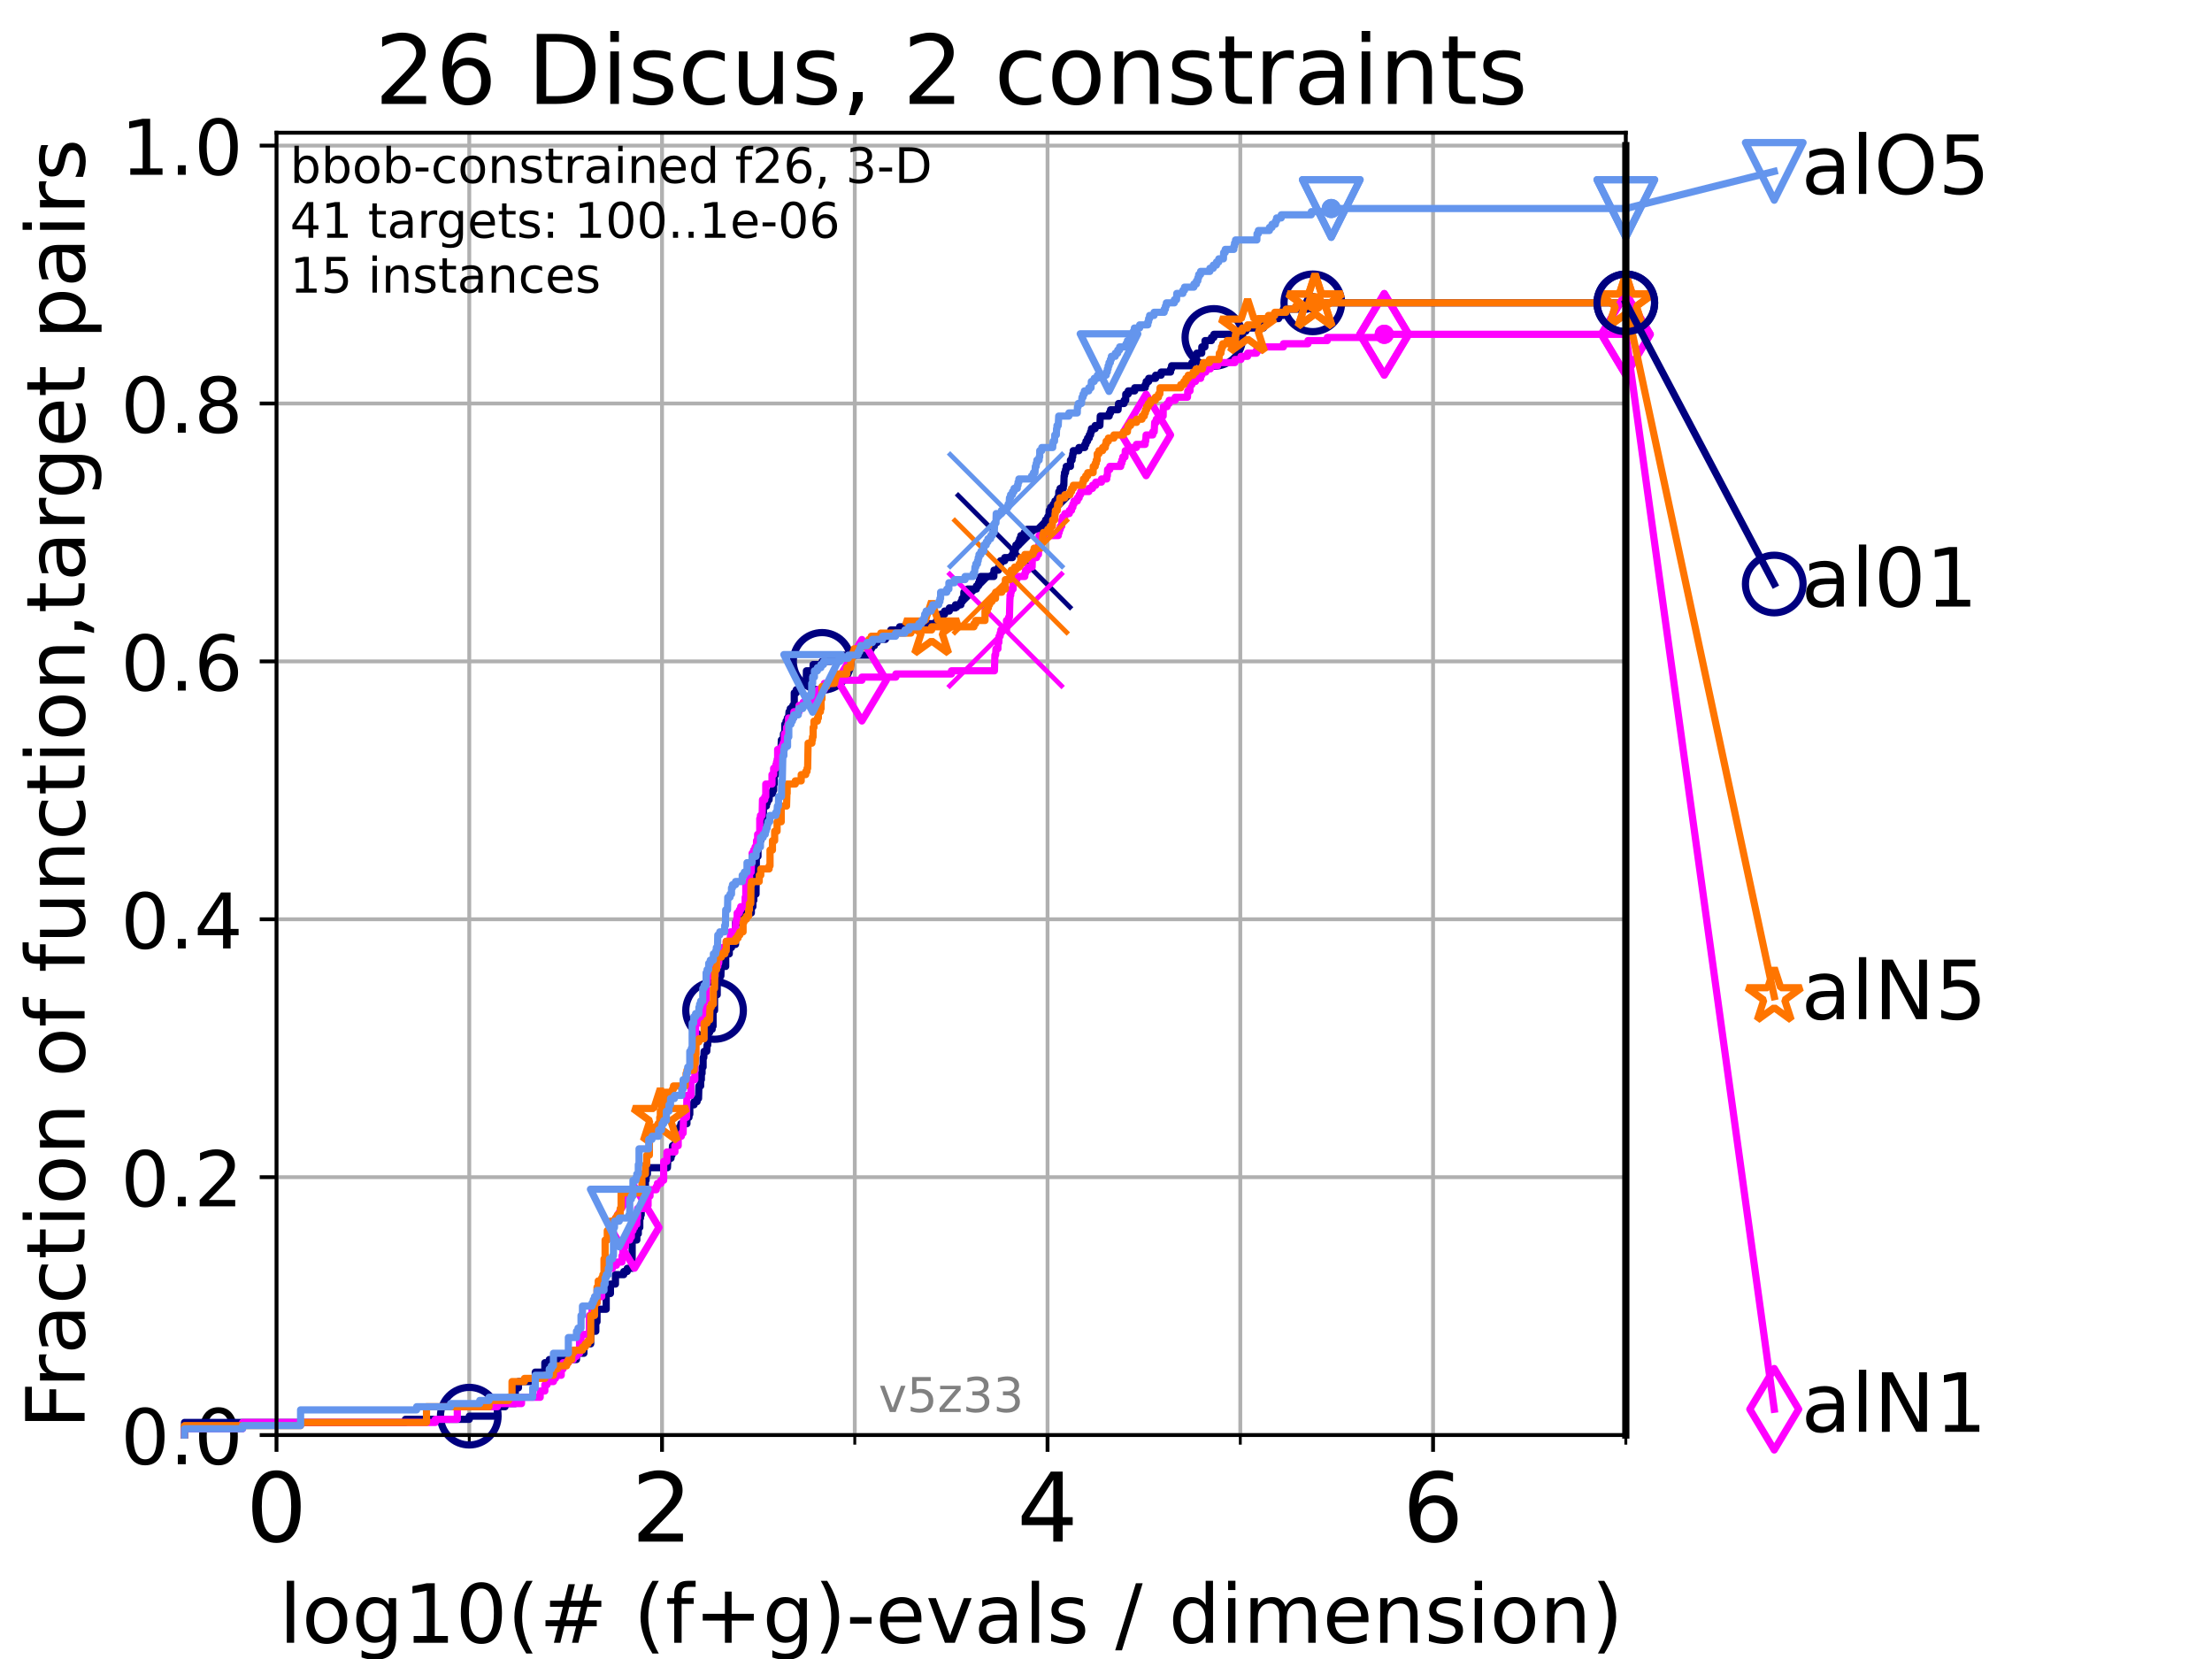 <?xml version="1.0" encoding="utf-8" standalone="no"?>
<!DOCTYPE svg PUBLIC "-//W3C//DTD SVG 1.1//EN"
  "http://www.w3.org/Graphics/SVG/1.1/DTD/svg11.dtd">
<!-- Created with matplotlib (https://matplotlib.org/) -->
<svg height="345.6pt" version="1.1" viewBox="0 0 460.8 345.6" width="460.8pt" xmlns="http://www.w3.org/2000/svg" xmlns:xlink="http://www.w3.org/1999/xlink">
 <defs>
  <style type="text/css">*{stroke-linecap:butt;stroke-linejoin:round;}</style>
 </defs>
 <g id="figure_1">
  <g id="patch_1">
   <path d="M 0 345.6 
L 460.8 345.6 
L 460.8 0 
L 0 0 
z
" style="fill:#ffffff;"/>
  </g>
  <g id="axes_1">
   <g id="patch_2">
    <path d="M 57.6 298.944 
L 338.688 298.944 
L 338.688 27.648 
L 57.6 27.648 
z
" style="fill:#ffffff;"/>
   </g>
   <g id="matplotlib.axis_1">
    <g id="xtick_1">
     <g id="line2d_1">
      <path clip-path="url(#p7de90ca23b)" d="M 57.6 298.944 
L 57.6 27.648 
" style="fill:none;stroke:#b0b0b0;stroke-linecap:square;stroke-width:0.8;"/>
     </g>
     <g id="line2d_2">
      <defs>
       <path d="M 0 0 
L 0 3.5 
" id="m8c18f9530d" style="stroke:#000000;stroke-width:0.8;"/>
      </defs>
      <g>
       <use style="stroke:#000000;stroke-width:0.8;" x="57.6" xlink:href="#m8c18f9530d" y="298.944"/>
      </g>
     </g>
     <g id="text_1">
      <!-- 0 -->
      <g transform="translate(51.237 321.141)scale(0.2 -0.2)">
       <defs>
        <path d="M 31.781 66.406 
Q 24.172 66.406 20.328 58.906 
Q 16.5 51.422 16.5 36.375 
Q 16.5 21.391 20.328 13.891 
Q 24.172 6.391 31.781 6.391 
Q 39.453 6.391 43.281 13.891 
Q 47.125 21.391 47.125 36.375 
Q 47.125 51.422 43.281 58.906 
Q 39.453 66.406 31.781 66.406 
z
M 31.781 74.219 
Q 44.047 74.219 50.516 64.516 
Q 56.984 54.828 56.984 36.375 
Q 56.984 17.969 50.516 8.266 
Q 44.047 -1.422 31.781 -1.422 
Q 19.531 -1.422 13.062 8.266 
Q 6.594 17.969 6.594 36.375 
Q 6.594 54.828 13.062 64.516 
Q 19.531 74.219 31.781 74.219 
z
" id="DejaVuSans-48"/>
       </defs>
       <use xlink:href="#DejaVuSans-48"/>
      </g>
     </g>
    </g>
    <g id="xtick_2">
     <g id="line2d_3">
      <path clip-path="url(#p7de90ca23b)" d="M 137.911 298.944 
L 137.911 27.648 
" style="fill:none;stroke:#b0b0b0;stroke-linecap:square;stroke-width:0.8;"/>
     </g>
     <g id="line2d_4">
      <g>
       <use style="stroke:#000000;stroke-width:0.8;" x="137.911" xlink:href="#m8c18f9530d" y="298.944"/>
      </g>
     </g>
     <g id="text_2">
      <!-- 2 -->
      <g transform="translate(131.548 321.141)scale(0.2 -0.2)">
       <defs>
        <path d="M 19.188 8.297 
L 53.609 8.297 
L 53.609 0 
L 7.328 0 
L 7.328 8.297 
Q 12.938 14.109 22.625 23.891 
Q 32.328 33.688 34.812 36.531 
Q 39.547 41.844 41.422 45.531 
Q 43.312 49.219 43.312 52.781 
Q 43.312 58.594 39.234 62.25 
Q 35.156 65.922 28.609 65.922 
Q 23.969 65.922 18.812 64.312 
Q 13.672 62.703 7.812 59.422 
L 7.812 69.391 
Q 13.766 71.781 18.938 73 
Q 24.125 74.219 28.422 74.219 
Q 39.75 74.219 46.484 68.547 
Q 53.219 62.891 53.219 53.422 
Q 53.219 48.922 51.531 44.891 
Q 49.859 40.875 45.406 35.406 
Q 44.188 33.984 37.641 27.219 
Q 31.109 20.453 19.188 8.297 
z
" id="DejaVuSans-50"/>
       </defs>
       <use xlink:href="#DejaVuSans-50"/>
      </g>
     </g>
    </g>
    <g id="xtick_3">
     <g id="line2d_5">
      <path clip-path="url(#p7de90ca23b)" d="M 218.222 298.944 
L 218.222 27.648 
" style="fill:none;stroke:#b0b0b0;stroke-linecap:square;stroke-width:0.8;"/>
     </g>
     <g id="line2d_6">
      <g>
       <use style="stroke:#000000;stroke-width:0.8;" x="218.222" xlink:href="#m8c18f9530d" y="298.944"/>
      </g>
     </g>
     <g id="text_3">
      <!-- 4 -->
      <g transform="translate(211.859 321.141)scale(0.2 -0.2)">
       <defs>
        <path d="M 37.797 64.312 
L 12.891 25.391 
L 37.797 25.391 
z
M 35.203 72.906 
L 47.609 72.906 
L 47.609 25.391 
L 58.016 25.391 
L 58.016 17.188 
L 47.609 17.188 
L 47.609 0 
L 37.797 0 
L 37.797 17.188 
L 4.891 17.188 
L 4.891 26.703 
z
" id="DejaVuSans-52"/>
       </defs>
       <use xlink:href="#DejaVuSans-52"/>
      </g>
     </g>
    </g>
    <g id="xtick_4">
     <g id="line2d_7">
      <path clip-path="url(#p7de90ca23b)" d="M 298.533 298.944 
L 298.533 27.648 
" style="fill:none;stroke:#b0b0b0;stroke-linecap:square;stroke-width:0.8;"/>
     </g>
     <g id="line2d_8">
      <g>
       <use style="stroke:#000000;stroke-width:0.8;" x="298.533" xlink:href="#m8c18f9530d" y="298.944"/>
      </g>
     </g>
     <g id="text_4">
      <!-- 6 -->
      <g transform="translate(292.17 321.141)scale(0.2 -0.2)">
       <defs>
        <path d="M 33.016 40.375 
Q 26.375 40.375 22.484 35.828 
Q 18.609 31.297 18.609 23.391 
Q 18.609 15.531 22.484 10.953 
Q 26.375 6.391 33.016 6.391 
Q 39.656 6.391 43.531 10.953 
Q 47.406 15.531 47.406 23.391 
Q 47.406 31.297 43.531 35.828 
Q 39.656 40.375 33.016 40.375 
z
M 52.594 71.297 
L 52.594 62.312 
Q 48.875 64.062 45.094 64.984 
Q 41.312 65.922 37.594 65.922 
Q 27.828 65.922 22.672 59.328 
Q 17.531 52.734 16.797 39.406 
Q 19.672 43.656 24.016 45.922 
Q 28.375 48.188 33.594 48.188 
Q 44.578 48.188 50.953 41.516 
Q 57.328 34.859 57.328 23.391 
Q 57.328 12.156 50.688 5.359 
Q 44.047 -1.422 33.016 -1.422 
Q 20.359 -1.422 13.672 8.266 
Q 6.984 17.969 6.984 36.375 
Q 6.984 53.656 15.188 63.938 
Q 23.391 74.219 37.203 74.219 
Q 40.922 74.219 44.703 73.484 
Q 48.484 72.75 52.594 71.297 
z
" id="DejaVuSans-54"/>
       </defs>
       <use xlink:href="#DejaVuSans-54"/>
      </g>
     </g>
    </g>
    <g id="xtick_5">
     <g id="line2d_9">
      <path clip-path="url(#p7de90ca23b)" d="M 97.755 298.944 
L 97.755 27.648 
" style="fill:none;stroke:#b0b0b0;stroke-linecap:square;stroke-width:0.8;"/>
     </g>
     <g id="line2d_10">
      <defs>
       <path d="M 0 0 
L 0 2 
" id="m37f499efe6" style="stroke:#000000;stroke-width:0.6;"/>
      </defs>
      <g>
       <use style="stroke:#000000;stroke-width:0.6;" x="97.755" xlink:href="#m37f499efe6" y="298.944"/>
      </g>
     </g>
    </g>
    <g id="xtick_6">
     <g id="line2d_11">
      <path clip-path="url(#p7de90ca23b)" d="M 178.066 298.944 
L 178.066 27.648 
" style="fill:none;stroke:#b0b0b0;stroke-linecap:square;stroke-width:0.8;"/>
     </g>
     <g id="line2d_12">
      <g>
       <use style="stroke:#000000;stroke-width:0.6;" x="178.066" xlink:href="#m37f499efe6" y="298.944"/>
      </g>
     </g>
    </g>
    <g id="xtick_7">
     <g id="line2d_13">
      <path clip-path="url(#p7de90ca23b)" d="M 258.377 298.944 
L 258.377 27.648 
" style="fill:none;stroke:#b0b0b0;stroke-linecap:square;stroke-width:0.8;"/>
     </g>
     <g id="line2d_14">
      <g>
       <use style="stroke:#000000;stroke-width:0.6;" x="258.377" xlink:href="#m37f499efe6" y="298.944"/>
      </g>
     </g>
    </g>
    <g id="xtick_8">
     <g id="line2d_15">
      <path clip-path="url(#p7de90ca23b)" d="M 338.688 298.944 
L 338.688 27.648 
" style="fill:none;stroke:#b0b0b0;stroke-linecap:square;stroke-width:0.8;"/>
     </g>
     <g id="line2d_16">
      <g>
       <use style="stroke:#000000;stroke-width:0.6;" x="338.688" xlink:href="#m37f499efe6" y="298.944"/>
      </g>
     </g>
    </g>
    <g id="text_5">
     <!-- log10(# (f+g)-evals / dimension) -->
     <g transform="translate(58.145 342.218)scale(0.17 -0.17)">
      <defs>
       <path d="M 9.422 75.984 
L 18.406 75.984 
L 18.406 0 
L 9.422 0 
z
" id="DejaVuSans-108"/>
       <path d="M 30.609 48.391 
Q 23.391 48.391 19.188 42.75 
Q 14.984 37.109 14.984 27.297 
Q 14.984 17.484 19.156 11.844 
Q 23.344 6.203 30.609 6.203 
Q 37.797 6.203 41.984 11.859 
Q 46.188 17.531 46.188 27.297 
Q 46.188 37.016 41.984 42.703 
Q 37.797 48.391 30.609 48.391 
z
M 30.609 56 
Q 42.328 56 49.016 48.375 
Q 55.719 40.766 55.719 27.297 
Q 55.719 13.875 49.016 6.219 
Q 42.328 -1.422 30.609 -1.422 
Q 18.844 -1.422 12.172 6.219 
Q 5.516 13.875 5.516 27.297 
Q 5.516 40.766 12.172 48.375 
Q 18.844 56 30.609 56 
z
" id="DejaVuSans-111"/>
       <path d="M 45.406 27.984 
Q 45.406 37.75 41.375 43.109 
Q 37.359 48.484 30.078 48.484 
Q 22.859 48.484 18.828 43.109 
Q 14.797 37.75 14.797 27.984 
Q 14.797 18.266 18.828 12.891 
Q 22.859 7.516 30.078 7.516 
Q 37.359 7.516 41.375 12.891 
Q 45.406 18.266 45.406 27.984 
z
M 54.391 6.781 
Q 54.391 -7.172 48.188 -13.984 
Q 42 -20.797 29.203 -20.797 
Q 24.469 -20.797 20.266 -20.094 
Q 16.062 -19.391 12.109 -17.922 
L 12.109 -9.188 
Q 16.062 -11.328 19.922 -12.344 
Q 23.781 -13.375 27.781 -13.375 
Q 36.625 -13.375 41.016 -8.766 
Q 45.406 -4.156 45.406 5.172 
L 45.406 9.625 
Q 42.625 4.781 38.281 2.391 
Q 33.938 0 27.875 0 
Q 17.828 0 11.672 7.656 
Q 5.516 15.328 5.516 27.984 
Q 5.516 40.672 11.672 48.328 
Q 17.828 56 27.875 56 
Q 33.938 56 38.281 53.609 
Q 42.625 51.219 45.406 46.391 
L 45.406 54.688 
L 54.391 54.688 
z
" id="DejaVuSans-103"/>
       <path d="M 12.406 8.297 
L 28.516 8.297 
L 28.516 63.922 
L 10.984 60.406 
L 10.984 69.391 
L 28.422 72.906 
L 38.281 72.906 
L 38.281 8.297 
L 54.391 8.297 
L 54.391 0 
L 12.406 0 
z
" id="DejaVuSans-49"/>
       <path d="M 31 75.875 
Q 24.469 64.656 21.281 53.656 
Q 18.109 42.672 18.109 31.391 
Q 18.109 20.125 21.312 9.062 
Q 24.516 -2 31 -13.188 
L 23.188 -13.188 
Q 15.875 -1.703 12.234 9.375 
Q 8.594 20.453 8.594 31.391 
Q 8.594 42.281 12.203 53.312 
Q 15.828 64.359 23.188 75.875 
z
" id="DejaVuSans-40"/>
       <path d="M 51.125 44 
L 36.922 44 
L 32.812 27.688 
L 47.125 27.688 
z
M 43.797 71.781 
L 38.719 51.516 
L 52.984 51.516 
L 58.109 71.781 
L 65.922 71.781 
L 60.891 51.516 
L 76.125 51.516 
L 76.125 44 
L 58.984 44 
L 54.984 27.688 
L 70.516 27.688 
L 70.516 20.219 
L 53.078 20.219 
L 48 0 
L 40.188 0 
L 45.219 20.219 
L 30.906 20.219 
L 25.875 0 
L 18.016 0 
L 23.094 20.219 
L 7.719 20.219 
L 7.719 27.688 
L 24.906 27.688 
L 29 44 
L 13.281 44 
L 13.281 51.516 
L 30.906 51.516 
L 35.891 71.781 
z
" id="DejaVuSans-35"/>
       <path id="DejaVuSans-32"/>
       <path d="M 37.109 75.984 
L 37.109 68.5 
L 28.516 68.5 
Q 23.688 68.5 21.797 66.547 
Q 19.922 64.594 19.922 59.516 
L 19.922 54.688 
L 34.719 54.688 
L 34.719 47.703 
L 19.922 47.703 
L 19.922 0 
L 10.891 0 
L 10.891 47.703 
L 2.297 47.703 
L 2.297 54.688 
L 10.891 54.688 
L 10.891 58.5 
Q 10.891 67.625 15.141 71.797 
Q 19.391 75.984 28.609 75.984 
z
" id="DejaVuSans-102"/>
       <path d="M 46 62.703 
L 46 35.5 
L 73.188 35.5 
L 73.188 27.203 
L 46 27.203 
L 46 0 
L 37.797 0 
L 37.797 27.203 
L 10.594 27.203 
L 10.594 35.5 
L 37.797 35.5 
L 37.797 62.703 
z
" id="DejaVuSans-43"/>
       <path d="M 8.016 75.875 
L 15.828 75.875 
Q 23.141 64.359 26.781 53.312 
Q 30.422 42.281 30.422 31.391 
Q 30.422 20.453 26.781 9.375 
Q 23.141 -1.703 15.828 -13.188 
L 8.016 -13.188 
Q 14.5 -2 17.703 9.062 
Q 20.906 20.125 20.906 31.391 
Q 20.906 42.672 17.703 53.656 
Q 14.5 64.656 8.016 75.875 
z
" id="DejaVuSans-41"/>
       <path d="M 4.891 31.391 
L 31.203 31.391 
L 31.203 23.391 
L 4.891 23.391 
z
" id="DejaVuSans-45"/>
       <path d="M 56.203 29.594 
L 56.203 25.203 
L 14.891 25.203 
Q 15.484 15.922 20.484 11.062 
Q 25.484 6.203 34.422 6.203 
Q 39.594 6.203 44.453 7.469 
Q 49.312 8.734 54.109 11.281 
L 54.109 2.781 
Q 49.266 0.734 44.188 -0.344 
Q 39.109 -1.422 33.891 -1.422 
Q 20.797 -1.422 13.156 6.188 
Q 5.516 13.812 5.516 26.812 
Q 5.516 40.234 12.766 48.109 
Q 20.016 56 32.328 56 
Q 43.359 56 49.781 48.891 
Q 56.203 41.797 56.203 29.594 
z
M 47.219 32.234 
Q 47.125 39.594 43.094 43.984 
Q 39.062 48.391 32.422 48.391 
Q 24.906 48.391 20.391 44.141 
Q 15.875 39.891 15.188 32.172 
z
" id="DejaVuSans-101"/>
       <path d="M 2.984 54.688 
L 12.5 54.688 
L 29.594 8.797 
L 46.688 54.688 
L 56.203 54.688 
L 35.688 0 
L 23.484 0 
z
" id="DejaVuSans-118"/>
       <path d="M 34.281 27.484 
Q 23.391 27.484 19.188 25 
Q 14.984 22.516 14.984 16.5 
Q 14.984 11.719 18.141 8.906 
Q 21.297 6.109 26.703 6.109 
Q 34.188 6.109 38.703 11.406 
Q 43.219 16.703 43.219 25.484 
L 43.219 27.484 
z
M 52.203 31.203 
L 52.203 0 
L 43.219 0 
L 43.219 8.297 
Q 40.141 3.328 35.547 0.953 
Q 30.953 -1.422 24.312 -1.422 
Q 15.922 -1.422 10.953 3.297 
Q 6 8.016 6 15.922 
Q 6 25.141 12.172 29.828 
Q 18.359 34.516 30.609 34.516 
L 43.219 34.516 
L 43.219 35.406 
Q 43.219 41.609 39.141 45 
Q 35.062 48.391 27.688 48.391 
Q 23 48.391 18.547 47.266 
Q 14.109 46.141 10.016 43.891 
L 10.016 52.203 
Q 14.938 54.109 19.578 55.047 
Q 24.219 56 28.609 56 
Q 40.484 56 46.344 49.844 
Q 52.203 43.703 52.203 31.203 
z
" id="DejaVuSans-97"/>
       <path d="M 44.281 53.078 
L 44.281 44.578 
Q 40.484 46.531 36.375 47.5 
Q 32.281 48.484 27.875 48.484 
Q 21.188 48.484 17.844 46.438 
Q 14.5 44.391 14.5 40.281 
Q 14.5 37.156 16.891 35.375 
Q 19.281 33.594 26.516 31.984 
L 29.594 31.297 
Q 39.156 29.25 43.188 25.516 
Q 47.219 21.781 47.219 15.094 
Q 47.219 7.469 41.188 3.016 
Q 35.156 -1.422 24.609 -1.422 
Q 20.219 -1.422 15.453 -0.562 
Q 10.688 0.297 5.422 2 
L 5.422 11.281 
Q 10.406 8.688 15.234 7.391 
Q 20.062 6.109 24.812 6.109 
Q 31.156 6.109 34.562 8.281 
Q 37.984 10.453 37.984 14.406 
Q 37.984 18.062 35.516 20.016 
Q 33.062 21.969 24.703 23.781 
L 21.578 24.516 
Q 13.234 26.266 9.516 29.906 
Q 5.812 33.547 5.812 39.891 
Q 5.812 47.609 11.281 51.797 
Q 16.75 56 26.812 56 
Q 31.781 56 36.172 55.266 
Q 40.578 54.547 44.281 53.078 
z
" id="DejaVuSans-115"/>
       <path d="M 25.391 72.906 
L 33.688 72.906 
L 8.297 -9.281 
L 0 -9.281 
z
" id="DejaVuSans-47"/>
       <path d="M 45.406 46.391 
L 45.406 75.984 
L 54.391 75.984 
L 54.391 0 
L 45.406 0 
L 45.406 8.203 
Q 42.578 3.328 38.25 0.953 
Q 33.938 -1.422 27.875 -1.422 
Q 17.969 -1.422 11.734 6.484 
Q 5.516 14.406 5.516 27.297 
Q 5.516 40.188 11.734 48.094 
Q 17.969 56 27.875 56 
Q 33.938 56 38.25 53.625 
Q 42.578 51.266 45.406 46.391 
z
M 14.797 27.297 
Q 14.797 17.391 18.875 11.75 
Q 22.953 6.109 30.078 6.109 
Q 37.203 6.109 41.297 11.75 
Q 45.406 17.391 45.406 27.297 
Q 45.406 37.203 41.297 42.844 
Q 37.203 48.484 30.078 48.484 
Q 22.953 48.484 18.875 42.844 
Q 14.797 37.203 14.797 27.297 
z
" id="DejaVuSans-100"/>
       <path d="M 9.422 54.688 
L 18.406 54.688 
L 18.406 0 
L 9.422 0 
z
M 9.422 75.984 
L 18.406 75.984 
L 18.406 64.594 
L 9.422 64.594 
z
" id="DejaVuSans-105"/>
       <path d="M 52 44.188 
Q 55.375 50.25 60.062 53.125 
Q 64.75 56 71.094 56 
Q 79.641 56 84.281 50.016 
Q 88.922 44.047 88.922 33.016 
L 88.922 0 
L 79.891 0 
L 79.891 32.719 
Q 79.891 40.578 77.094 44.375 
Q 74.312 48.188 68.609 48.188 
Q 61.625 48.188 57.562 43.547 
Q 53.516 38.922 53.516 30.906 
L 53.516 0 
L 44.484 0 
L 44.484 32.719 
Q 44.484 40.625 41.703 44.406 
Q 38.922 48.188 33.109 48.188 
Q 26.219 48.188 22.156 43.531 
Q 18.109 38.875 18.109 30.906 
L 18.109 0 
L 9.078 0 
L 9.078 54.688 
L 18.109 54.688 
L 18.109 46.188 
Q 21.188 51.219 25.484 53.609 
Q 29.781 56 35.688 56 
Q 41.656 56 45.828 52.969 
Q 50 49.953 52 44.188 
z
" id="DejaVuSans-109"/>
       <path d="M 54.891 33.016 
L 54.891 0 
L 45.906 0 
L 45.906 32.719 
Q 45.906 40.484 42.875 44.328 
Q 39.844 48.188 33.797 48.188 
Q 26.516 48.188 22.312 43.547 
Q 18.109 38.922 18.109 30.906 
L 18.109 0 
L 9.078 0 
L 9.078 54.688 
L 18.109 54.688 
L 18.109 46.188 
Q 21.344 51.125 25.703 53.562 
Q 30.078 56 35.797 56 
Q 45.219 56 50.047 50.172 
Q 54.891 44.344 54.891 33.016 
z
" id="DejaVuSans-110"/>
      </defs>
      <use xlink:href="#DejaVuSans-108"/>
      <use x="27.783" xlink:href="#DejaVuSans-111"/>
      <use x="88.965" xlink:href="#DejaVuSans-103"/>
      <use x="152.441" xlink:href="#DejaVuSans-49"/>
      <use x="216.064" xlink:href="#DejaVuSans-48"/>
      <use x="279.688" xlink:href="#DejaVuSans-40"/>
      <use x="318.701" xlink:href="#DejaVuSans-35"/>
      <use x="402.49" xlink:href="#DejaVuSans-32"/>
      <use x="434.277" xlink:href="#DejaVuSans-40"/>
      <use x="473.291" xlink:href="#DejaVuSans-102"/>
      <use x="508.496" xlink:href="#DejaVuSans-43"/>
      <use x="592.285" xlink:href="#DejaVuSans-103"/>
      <use x="655.762" xlink:href="#DejaVuSans-41"/>
      <use x="694.775" xlink:href="#DejaVuSans-45"/>
      <use x="730.859" xlink:href="#DejaVuSans-101"/>
      <use x="792.383" xlink:href="#DejaVuSans-118"/>
      <use x="851.562" xlink:href="#DejaVuSans-97"/>
      <use x="912.842" xlink:href="#DejaVuSans-108"/>
      <use x="940.625" xlink:href="#DejaVuSans-115"/>
      <use x="992.725" xlink:href="#DejaVuSans-32"/>
      <use x="1024.512" xlink:href="#DejaVuSans-47"/>
      <use x="1058.203" xlink:href="#DejaVuSans-32"/>
      <use x="1089.99" xlink:href="#DejaVuSans-100"/>
      <use x="1153.467" xlink:href="#DejaVuSans-105"/>
      <use x="1181.25" xlink:href="#DejaVuSans-109"/>
      <use x="1278.662" xlink:href="#DejaVuSans-101"/>
      <use x="1340.186" xlink:href="#DejaVuSans-110"/>
      <use x="1403.564" xlink:href="#DejaVuSans-115"/>
      <use x="1455.664" xlink:href="#DejaVuSans-105"/>
      <use x="1483.447" xlink:href="#DejaVuSans-111"/>
      <use x="1544.629" xlink:href="#DejaVuSans-110"/>
      <use x="1608.008" xlink:href="#DejaVuSans-41"/>
     </g>
    </g>
   </g>
   <g id="matplotlib.axis_2">
    <g id="ytick_1">
     <g id="line2d_17">
      <path clip-path="url(#p7de90ca23b)" d="M 57.6 298.944 
L 338.688 298.944 
" style="fill:none;stroke:#b0b0b0;stroke-linecap:square;stroke-width:0.8;"/>
     </g>
     <g id="line2d_18">
      <defs>
       <path d="M 0 0 
L -3.5 0 
" id="mc21214cdc7" style="stroke:#000000;stroke-width:0.8;"/>
      </defs>
      <g>
       <use style="stroke:#000000;stroke-width:0.8;" x="57.6" xlink:href="#mc21214cdc7" y="298.944"/>
      </g>
     </g>
     <g id="text_6">
      <!-- 0.0 -->
      <g transform="translate(25.155 305.023)scale(0.16 -0.16)">
       <defs>
        <path d="M 10.688 12.406 
L 21 12.406 
L 21 0 
L 10.688 0 
z
" id="DejaVuSans-46"/>
       </defs>
       <use xlink:href="#DejaVuSans-48"/>
       <use x="63.623" xlink:href="#DejaVuSans-46"/>
       <use x="95.41" xlink:href="#DejaVuSans-48"/>
      </g>
     </g>
    </g>
    <g id="ytick_2">
     <g id="line2d_19">
      <path clip-path="url(#p7de90ca23b)" d="M 57.6 245.222 
L 338.688 245.222 
" style="fill:none;stroke:#b0b0b0;stroke-linecap:square;stroke-width:0.8;"/>
     </g>
     <g id="line2d_20">
      <g>
       <use style="stroke:#000000;stroke-width:0.8;" x="57.6" xlink:href="#mc21214cdc7" y="245.222"/>
      </g>
     </g>
     <g id="text_7">
      <!-- 0.2 -->
      <g transform="translate(25.155 251.301)scale(0.16 -0.16)">
       <use xlink:href="#DejaVuSans-48"/>
       <use x="63.623" xlink:href="#DejaVuSans-46"/>
       <use x="95.41" xlink:href="#DejaVuSans-50"/>
      </g>
     </g>
    </g>
    <g id="ytick_3">
     <g id="line2d_21">
      <path clip-path="url(#p7de90ca23b)" d="M 57.6 191.5 
L 338.688 191.5 
" style="fill:none;stroke:#b0b0b0;stroke-linecap:square;stroke-width:0.8;"/>
     </g>
     <g id="line2d_22">
      <g>
       <use style="stroke:#000000;stroke-width:0.8;" x="57.6" xlink:href="#mc21214cdc7" y="191.5"/>
      </g>
     </g>
     <g id="text_8">
      <!-- 0.4 -->
      <g transform="translate(25.155 197.579)scale(0.16 -0.16)">
       <use xlink:href="#DejaVuSans-48"/>
       <use x="63.623" xlink:href="#DejaVuSans-46"/>
       <use x="95.41" xlink:href="#DejaVuSans-52"/>
      </g>
     </g>
    </g>
    <g id="ytick_4">
     <g id="line2d_23">
      <path clip-path="url(#p7de90ca23b)" d="M 57.6 137.778 
L 338.688 137.778 
" style="fill:none;stroke:#b0b0b0;stroke-linecap:square;stroke-width:0.8;"/>
     </g>
     <g id="line2d_24">
      <g>
       <use style="stroke:#000000;stroke-width:0.8;" x="57.6" xlink:href="#mc21214cdc7" y="137.778"/>
      </g>
     </g>
     <g id="text_9">
      <!-- 0.6 -->
      <g transform="translate(25.155 143.857)scale(0.16 -0.16)">
       <use xlink:href="#DejaVuSans-48"/>
       <use x="63.623" xlink:href="#DejaVuSans-46"/>
       <use x="95.41" xlink:href="#DejaVuSans-54"/>
      </g>
     </g>
    </g>
    <g id="ytick_5">
     <g id="line2d_25">
      <path clip-path="url(#p7de90ca23b)" d="M 57.6 84.056 
L 338.688 84.056 
" style="fill:none;stroke:#b0b0b0;stroke-linecap:square;stroke-width:0.8;"/>
     </g>
     <g id="line2d_26">
      <g>
       <use style="stroke:#000000;stroke-width:0.8;" x="57.6" xlink:href="#mc21214cdc7" y="84.056"/>
      </g>
     </g>
     <g id="text_10">
      <!-- 0.8 -->
      <g transform="translate(25.155 90.135)scale(0.16 -0.16)">
       <defs>
        <path d="M 31.781 34.625 
Q 24.75 34.625 20.719 30.859 
Q 16.703 27.094 16.703 20.516 
Q 16.703 13.922 20.719 10.156 
Q 24.75 6.391 31.781 6.391 
Q 38.812 6.391 42.859 10.172 
Q 46.922 13.969 46.922 20.516 
Q 46.922 27.094 42.891 30.859 
Q 38.875 34.625 31.781 34.625 
z
M 21.922 38.812 
Q 15.578 40.375 12.031 44.719 
Q 8.5 49.078 8.5 55.328 
Q 8.5 64.062 14.719 69.141 
Q 20.953 74.219 31.781 74.219 
Q 42.672 74.219 48.875 69.141 
Q 55.078 64.062 55.078 55.328 
Q 55.078 49.078 51.531 44.719 
Q 48 40.375 41.703 38.812 
Q 48.828 37.156 52.797 32.312 
Q 56.781 27.484 56.781 20.516 
Q 56.781 9.906 50.312 4.234 
Q 43.844 -1.422 31.781 -1.422 
Q 19.734 -1.422 13.25 4.234 
Q 6.781 9.906 6.781 20.516 
Q 6.781 27.484 10.781 32.312 
Q 14.797 37.156 21.922 38.812 
z
M 18.312 54.391 
Q 18.312 48.734 21.844 45.562 
Q 25.391 42.391 31.781 42.391 
Q 38.141 42.391 41.719 45.562 
Q 45.312 48.734 45.312 54.391 
Q 45.312 60.062 41.719 63.234 
Q 38.141 66.406 31.781 66.406 
Q 25.391 66.406 21.844 63.234 
Q 18.312 60.062 18.312 54.391 
z
" id="DejaVuSans-56"/>
       </defs>
       <use xlink:href="#DejaVuSans-48"/>
       <use x="63.623" xlink:href="#DejaVuSans-46"/>
       <use x="95.41" xlink:href="#DejaVuSans-56"/>
      </g>
     </g>
    </g>
    <g id="ytick_6">
     <g id="line2d_27">
      <path clip-path="url(#p7de90ca23b)" d="M 57.6 30.334 
L 338.688 30.334 
" style="fill:none;stroke:#b0b0b0;stroke-linecap:square;stroke-width:0.8;"/>
     </g>
     <g id="line2d_28">
      <g>
       <use style="stroke:#000000;stroke-width:0.8;" x="57.6" xlink:href="#mc21214cdc7" y="30.334"/>
      </g>
     </g>
     <g id="text_11">
      <!-- 1.0 -->
      <g transform="translate(25.155 36.413)scale(0.16 -0.16)">
       <use xlink:href="#DejaVuSans-49"/>
       <use x="63.623" xlink:href="#DejaVuSans-46"/>
       <use x="95.41" xlink:href="#DejaVuSans-48"/>
      </g>
     </g>
    </g>
    <g id="text_12">
     <!-- Fraction of function,target pairs -->
     <g transform="translate(17.62 297.681)rotate(-90)scale(0.17 -0.17)">
      <defs>
       <path d="M 9.812 72.906 
L 51.703 72.906 
L 51.703 64.594 
L 19.672 64.594 
L 19.672 43.109 
L 48.578 43.109 
L 48.578 34.812 
L 19.672 34.812 
L 19.672 0 
L 9.812 0 
z
" id="DejaVuSans-70"/>
       <path d="M 41.109 46.297 
Q 39.594 47.172 37.812 47.578 
Q 36.031 48 33.891 48 
Q 26.266 48 22.188 43.047 
Q 18.109 38.094 18.109 28.812 
L 18.109 0 
L 9.078 0 
L 9.078 54.688 
L 18.109 54.688 
L 18.109 46.188 
Q 20.953 51.172 25.484 53.578 
Q 30.031 56 36.531 56 
Q 37.453 56 38.578 55.875 
Q 39.703 55.766 41.062 55.516 
z
" id="DejaVuSans-114"/>
       <path d="M 48.781 52.594 
L 48.781 44.188 
Q 44.969 46.297 41.141 47.344 
Q 37.312 48.391 33.406 48.391 
Q 24.656 48.391 19.812 42.844 
Q 14.984 37.312 14.984 27.297 
Q 14.984 17.281 19.812 11.734 
Q 24.656 6.203 33.406 6.203 
Q 37.312 6.203 41.141 7.25 
Q 44.969 8.297 48.781 10.406 
L 48.781 2.094 
Q 45.016 0.344 40.984 -0.531 
Q 36.969 -1.422 32.422 -1.422 
Q 20.062 -1.422 12.781 6.344 
Q 5.516 14.109 5.516 27.297 
Q 5.516 40.672 12.859 48.328 
Q 20.219 56 33.016 56 
Q 37.156 56 41.109 55.141 
Q 45.062 54.297 48.781 52.594 
z
" id="DejaVuSans-99"/>
       <path d="M 18.312 70.219 
L 18.312 54.688 
L 36.812 54.688 
L 36.812 47.703 
L 18.312 47.703 
L 18.312 18.016 
Q 18.312 11.328 20.141 9.422 
Q 21.969 7.516 27.594 7.516 
L 36.812 7.516 
L 36.812 0 
L 27.594 0 
Q 17.188 0 13.234 3.875 
Q 9.281 7.766 9.281 18.016 
L 9.281 47.703 
L 2.688 47.703 
L 2.688 54.688 
L 9.281 54.688 
L 9.281 70.219 
z
" id="DejaVuSans-116"/>
       <path d="M 8.5 21.578 
L 8.5 54.688 
L 17.484 54.688 
L 17.484 21.922 
Q 17.484 14.156 20.5 10.266 
Q 23.531 6.391 29.594 6.391 
Q 36.859 6.391 41.078 11.031 
Q 45.312 15.672 45.312 23.688 
L 45.312 54.688 
L 54.297 54.688 
L 54.297 0 
L 45.312 0 
L 45.312 8.406 
Q 42.047 3.422 37.719 1 
Q 33.406 -1.422 27.688 -1.422 
Q 18.266 -1.422 13.375 4.438 
Q 8.5 10.297 8.5 21.578 
z
M 31.109 56 
z
" id="DejaVuSans-117"/>
       <path d="M 11.719 12.406 
L 22.016 12.406 
L 22.016 4 
L 14.016 -11.625 
L 7.719 -11.625 
L 11.719 4 
z
" id="DejaVuSans-44"/>
       <path d="M 18.109 8.203 
L 18.109 -20.797 
L 9.078 -20.797 
L 9.078 54.688 
L 18.109 54.688 
L 18.109 46.391 
Q 20.953 51.266 25.266 53.625 
Q 29.594 56 35.594 56 
Q 45.562 56 51.781 48.094 
Q 58.016 40.188 58.016 27.297 
Q 58.016 14.406 51.781 6.484 
Q 45.562 -1.422 35.594 -1.422 
Q 29.594 -1.422 25.266 0.953 
Q 20.953 3.328 18.109 8.203 
z
M 48.688 27.297 
Q 48.688 37.203 44.609 42.844 
Q 40.531 48.484 33.406 48.484 
Q 26.266 48.484 22.188 42.844 
Q 18.109 37.203 18.109 27.297 
Q 18.109 17.391 22.188 11.75 
Q 26.266 6.109 33.406 6.109 
Q 40.531 6.109 44.609 11.75 
Q 48.688 17.391 48.688 27.297 
z
" id="DejaVuSans-112"/>
      </defs>
      <use xlink:href="#DejaVuSans-70"/>
      <use x="50.27" xlink:href="#DejaVuSans-114"/>
      <use x="91.383" xlink:href="#DejaVuSans-97"/>
      <use x="152.662" xlink:href="#DejaVuSans-99"/>
      <use x="207.643" xlink:href="#DejaVuSans-116"/>
      <use x="246.852" xlink:href="#DejaVuSans-105"/>
      <use x="274.635" xlink:href="#DejaVuSans-111"/>
      <use x="335.816" xlink:href="#DejaVuSans-110"/>
      <use x="399.195" xlink:href="#DejaVuSans-32"/>
      <use x="430.982" xlink:href="#DejaVuSans-111"/>
      <use x="492.164" xlink:href="#DejaVuSans-102"/>
      <use x="527.369" xlink:href="#DejaVuSans-32"/>
      <use x="559.156" xlink:href="#DejaVuSans-102"/>
      <use x="594.361" xlink:href="#DejaVuSans-117"/>
      <use x="657.74" xlink:href="#DejaVuSans-110"/>
      <use x="721.119" xlink:href="#DejaVuSans-99"/>
      <use x="776.1" xlink:href="#DejaVuSans-116"/>
      <use x="815.309" xlink:href="#DejaVuSans-105"/>
      <use x="843.092" xlink:href="#DejaVuSans-111"/>
      <use x="904.273" xlink:href="#DejaVuSans-110"/>
      <use x="967.652" xlink:href="#DejaVuSans-44"/>
      <use x="999.439" xlink:href="#DejaVuSans-116"/>
      <use x="1038.648" xlink:href="#DejaVuSans-97"/>
      <use x="1099.928" xlink:href="#DejaVuSans-114"/>
      <use x="1139.291" xlink:href="#DejaVuSans-103"/>
      <use x="1202.768" xlink:href="#DejaVuSans-101"/>
      <use x="1264.291" xlink:href="#DejaVuSans-116"/>
      <use x="1303.5" xlink:href="#DejaVuSans-32"/>
      <use x="1335.287" xlink:href="#DejaVuSans-112"/>
      <use x="1398.764" xlink:href="#DejaVuSans-97"/>
      <use x="1460.043" xlink:href="#DejaVuSans-105"/>
      <use x="1487.826" xlink:href="#DejaVuSans-114"/>
      <use x="1528.939" xlink:href="#DejaVuSans-115"/>
     </g>
    </g>
   </g>
   <g id="line2d_29">
    <defs>
     <path d="M 0 1.5 
C 0.398 1.5 0.779 1.342 1.061 1.061 
C 1.342 0.779 1.5 0.398 1.5 0 
C 1.5 -0.398 1.342 -0.779 1.061 -1.061 
C 0.779 -1.342 0.398 -1.5 0 -1.5 
C -0.398 -1.5 -0.779 -1.342 -1.061 -1.061 
C -1.342 -0.779 -1.5 -0.398 -1.5 0 
C -1.5 0.398 -1.342 0.779 -1.061 1.061 
C -0.779 1.342 -0.398 1.5 0 1.5 
z
" id="mbddba23d19" style="stroke:#000080;"/>
    </defs>
    <g>
     <use style="fill:#000080;stroke:#000080;" x="273.482" xlink:href="#mbddba23d19" y="63.091"/>
     <use style="fill:#000080;stroke:#000080;" x="273.482" xlink:href="#mbddba23d19" y="63.091"/>
    </g>
   </g>
   <g id="line2d_30">
    <path d="M 38.441 298.944 
L 38.441 296.323 
L 84.464 296.323 
L 84.464 295.668 
L 97.755 295.668 
L 97.755 295.013 
L 103.623 295.013 
L 103.623 293.048 
L 105.21 293.048 
L 105.21 292.393 
L 107.348 292.393 
L 107.348 289.117 
L 108.006 289.117 
L 108.006 287.807 
L 110.969 287.807 
L 110.969 287.151 
L 111.506 287.151 
L 111.506 285.841 
L 113.501 285.841 
L 113.501 283.876 
L 114.419 283.876 
L 114.419 283.22 
L 120.094 283.22 
L 120.094 281.91 
L 121.638 281.91 
L 121.638 279.945 
L 123.057 279.945 
L 123.057 277.324 
L 124.114 277.324 
L 124.114 275.359 
L 124.369 275.359 
L 124.369 272.738 
L 126.282 272.738 
L 126.282 269.462 
L 127.165 269.462 
L 127.165 267.497 
L 128.21 267.497 
L 128.21 265.532 
L 129.945 265.532 
L 129.945 264.876 
L 130.665 264.876 
L 130.665 264.221 
L 131.691 264.221 
L 131.691 258.325 
L 132.66 258.325 
L 132.66 257.015 
L 132.971 257.015 
L 132.971 255.704 
L 133.277 255.704 
L 133.277 253.739 
L 133.428 253.739 
L 133.428 253.084 
L 133.578 253.084 
L 133.578 251.118 
L 133.726 251.118 
L 133.726 250.463 
L 134.164 250.463 
L 134.164 248.498 
L 134.308 248.498 
L 134.308 247.843 
L 134.45 247.843 
L 134.45 245.877 
L 134.591 245.877 
L 134.591 244.567 
L 134.87 244.567 
L 134.87 243.257 
L 139.036 243.257 
L 139.145 241.291 
L 139.783 241.291 
L 139.783 240.636 
L 139.991 240.636 
L 140.094 238.671 
L 140.699 238.671 
L 140.699 236.705 
L 141.283 236.705 
L 141.283 236.05 
L 141.568 236.05 
L 141.568 234.74 
L 141.849 234.74 
L 141.849 234.085 
L 143.101 234.085 
L 143.101 232.774 
L 143.528 232.774 
L 143.528 232.119 
L 143.695 232.119 
L 143.695 230.154 
L 144.59 230.154 
L 144.59 229.499 
L 145.213 229.499 
L 145.213 228.843 
L 145.516 228.843 
L 145.591 226.223 
L 145.961 226.223 
L 145.961 224.912 
L 146.107 224.912 
L 146.107 223.602 
L 146.252 223.602 
L 146.252 222.292 
L 146.467 222.292 
L 146.467 220.326 
L 146.609 220.326 
L 146.679 219.016 
L 147.233 219.016 
L 147.301 217.706 
L 147.436 217.706 
L 147.436 215.085 
L 147.835 215.085 
L 147.835 214.43 
L 148.354 214.43 
L 148.354 213.775 
L 148.545 213.775 
L 148.545 210.499 
L 148.858 210.499 
L 148.858 207.224 
L 149.408 207.224 
L 149.408 204.603 
L 149.941 204.603 
L 149.941 203.293 
L 150.172 203.293 
L 150.23 201.327 
L 151.179 201.327 
L 151.179 198.707 
L 151.923 198.707 
L 151.923 197.396 
L 152.386 197.396 
L 152.386 196.741 
L 153.227 196.741 
L 153.227 192.155 
L 153.89 192.155 
L 153.89 191.5 
L 155.059 191.5 
L 155.059 190.19 
L 156.519 190.19 
L 156.519 188.879 
L 156.836 188.879 
L 156.836 187.569 
L 157.031 187.569 
L 157.031 186.259 
L 157.491 186.259 
L 157.567 178.397 
L 157.902 178.397 
L 157.902 176.432 
L 158.086 176.432 
L 158.086 175.121 
L 158.484 175.121 
L 158.555 173.156 
L 158.907 173.156 
L 158.907 171.191 
L 159.046 171.191 
L 159.046 167.915 
L 159.658 167.915 
L 159.658 167.26 
L 159.858 167.26 
L 159.858 166.604 
L 160.217 166.604 
L 160.314 165.294 
L 160.946 165.294 
L 160.946 164.639 
L 161.162 164.639 
L 161.162 163.329 
L 161.284 163.329 
L 161.284 161.363 
L 161.615 161.363 
L 161.645 159.398 
L 161.853 159.398 
L 161.853 158.743 
L 161.97 158.743 
L 161.97 158.088 
L 162.318 158.088 
L 162.318 156.777 
L 162.517 156.777 
L 162.517 156.122 
L 162.687 156.122 
L 162.771 154.157 
L 163.158 154.157 
L 163.212 152.846 
L 163.483 152.846 
L 163.483 150.881 
L 163.749 150.881 
L 163.749 150.226 
L 164.011 150.226 
L 164.011 149.571 
L 164.27 149.571 
L 164.372 148.26 
L 164.625 148.26 
L 164.625 147.605 
L 165.169 147.605 
L 165.169 146.95 
L 165.459 146.95 
L 165.459 144.33 
L 165.885 144.33 
L 165.885 143.674 
L 166.818 143.674 
L 166.906 142.364 
L 167.955 142.364 
L 167.996 139.743 
L 169.351 139.743 
L 169.389 138.433 
L 171.255 138.433 
L 171.255 137.778 
L 173.034 137.778 
L 173.034 137.123 
L 175.771 137.123 
L 175.771 136.468 
L 181.09 136.468 
L 181.09 135.813 
L 181.265 135.813 
L 181.265 135.157 
L 181.544 135.157 
L 181.544 134.502 
L 182.152 134.502 
L 182.152 133.847 
L 182.731 133.847 
L 182.731 133.192 
L 184.458 133.192 
L 184.458 132.537 
L 185.322 132.537 
L 185.322 131.882 
L 185.574 131.882 
L 185.574 131.227 
L 187.409 131.227 
L 187.409 130.571 
L 192.991 130.571 
L 192.991 129.916 
L 195.088 129.916 
L 195.088 129.261 
L 195.581 129.261 
L 195.581 128.606 
L 195.951 128.606 
L 195.951 127.951 
L 196.778 127.951 
L 196.778 127.296 
L 197.763 127.296 
L 197.763 126.641 
L 199.045 126.641 
L 199.045 125.985 
L 200.181 125.985 
L 200.181 125.33 
L 200.427 125.33 
L 200.427 124.675 
L 200.753 124.675 
L 200.788 123.365 
L 201.561 123.365 
L 201.561 122.71 
L 203.409 122.71 
L 203.409 122.055 
L 203.841 122.055 
L 203.841 121.399 
L 204.057 121.399 
L 204.057 120.744 
L 204.312 120.744 
L 204.312 120.089 
L 207.04 120.089 
L 207.069 118.779 
L 208 118.779 
L 208 118.124 
L 208.306 118.124 
L 208.306 117.469 
L 208.429 117.469 
L 208.429 116.813 
L 209.306 116.813 
L 209.306 116.158 
L 210.903 116.158 
L 210.903 115.503 
L 211.095 115.503 
L 211.095 114.848 
L 211.472 114.848 
L 211.472 114.193 
L 211.619 114.193 
L 211.619 113.538 
L 212.173 113.538 
L 212.173 112.883 
L 212.424 112.883 
L 212.424 112.227 
L 212.657 112.227 
L 212.657 111.572 
L 213.37 111.572 
L 213.37 110.917 
L 213.99 110.917 
L 213.99 110.262 
L 217.094 110.262 
L 217.094 109.607 
L 217.716 109.607 
L 217.824 108.296 
L 218.262 108.296 
L 218.262 107.641 
L 218.491 107.641 
L 218.575 106.331 
L 218.848 106.331 
L 218.848 105.676 
L 219.405 105.676 
L 219.405 105.021 
L 219.758 105.021 
L 219.758 104.366 
L 220.276 104.366 
L 220.276 103.71 
L 220.517 103.71 
L 220.572 102.4 
L 220.836 102.4 
L 220.836 101.745 
L 221.498 101.745 
L 221.498 101.09 
L 221.61 101.09 
L 221.673 99.124 
L 221.759 99.124 
L 221.759 98.469 
L 221.969 98.469 
L 221.969 97.814 
L 222.116 97.814 
L 222.116 97.159 
L 222.994 97.159 
L 222.994 95.849 
L 223.33 95.849 
L 223.33 95.194 
L 223.461 95.194 
L 223.461 94.538 
L 223.574 94.538 
L 223.574 93.883 
L 224.76 93.883 
L 224.76 93.228 
L 225.977 93.228 
L 225.977 92.573 
L 226.229 92.573 
L 226.229 91.918 
L 226.558 91.918 
L 226.558 91.263 
L 226.911 91.263 
L 226.911 90.608 
L 227.182 90.608 
L 227.182 89.952 
L 227.372 89.952 
L 227.372 89.297 
L 228.142 89.297 
L 228.142 88.642 
L 229.127 88.642 
L 229.204 86.677 
L 231.07 86.677 
L 231.07 86.022 
L 231.347 86.022 
L 231.347 85.366 
L 232.916 85.366 
L 233.01 84.056 
L 234.166 84.056 
L 234.166 83.401 
L 234.505 83.401 
L 234.515 82.091 
L 235.029 82.091 
L 235.029 81.435 
L 236.382 81.435 
L 236.382 80.78 
L 238.554 80.78 
L 238.554 80.125 
L 238.771 80.125 
L 238.771 79.47 
L 239.294 79.47 
L 239.294 78.815 
L 240.731 78.815 
L 240.731 78.16 
L 241.881 78.16 
L 241.881 77.505 
L 243.848 77.505 
L 243.848 76.849 
L 244.061 76.849 
L 244.061 76.194 
L 248.292 76.194 
L 248.292 75.539 
L 248.713 75.539 
L 248.713 74.884 
L 248.951 74.884 
L 248.951 74.229 
L 249.304 74.229 
L 249.304 73.574 
L 250.341 73.574 
L 250.362 72.263 
L 251.006 72.263 
L 251.03 70.953 
L 252.371 70.953 
L 252.371 70.298 
L 252.874 70.298 
L 252.874 69.643 
L 258.34 69.643 
L 258.34 68.988 
L 259.55 68.988 
L 259.55 68.333 
L 263.195 68.333 
L 263.195 67.677 
L 263.576 67.677 
L 263.576 67.022 
L 263.718 67.022 
L 263.718 66.367 
L 266.362 66.367 
L 266.362 65.712 
L 267.278 65.712 
L 267.339 64.402 
L 272.321 64.402 
L 272.321 63.747 
L 273.482 63.747 
L 273.482 63.091 
L 338.688 63.091 
L 338.688 63.091 
" style="fill:none;stroke:#000080;stroke-linecap:square;stroke-width:1.5;"/>
   </g>
   <g id="line2d_31">
    <defs>
     <path d="M 0 6 
C 1.591 6 3.117 5.368 4.243 4.243 
C 5.368 3.117 6 1.591 6 0 
C 6 -1.591 5.368 -3.117 4.243 -4.243 
C 3.117 -5.368 1.591 -6 0 -6 
C -1.591 -6 -3.117 -5.368 -4.243 -4.243 
C -5.368 -3.117 -6 -1.591 -6 0 
C -6 1.591 -5.368 3.117 -4.243 4.243 
C -3.117 5.368 -1.591 6 0 6 
z
" id="mec7f960f5e" style="stroke:#000080;stroke-width:1.5;"/>
    </defs>
    <g>
     <use style="fill-opacity:0;stroke:#000080;stroke-width:1.5;" x="97.755" xlink:href="#mec7f960f5e" y="295.013"/>
     <use style="fill-opacity:0;stroke:#000080;stroke-width:1.5;" x="148.858" xlink:href="#mec7f960f5e" y="210.499"/>
     <use style="fill-opacity:0;stroke:#000080;stroke-width:1.5;" x="171.255" xlink:href="#mec7f960f5e" y="137.778"/>
     <use style="fill-opacity:0;stroke:#000080;stroke-width:1.5;" x="252.874" xlink:href="#mec7f960f5e" y="70.298"/>
     <use style="fill-opacity:0;stroke:#000080;stroke-width:1.5;" x="273.482" xlink:href="#mec7f960f5e" y="63.091"/>
     <use style="fill-opacity:0;stroke:#000080;stroke-width:1.5;" x="338.688" xlink:href="#mec7f960f5e" y="63.091"/>
    </g>
   </g>
   <g id="line2d_32">
    <path style="fill:none;stroke:#000080;stroke-linecap:square;stroke-width:1.5;"/>
    <g/>
   </g>
   <g id="line2d_33">
    <path clip-path="url(#p7de90ca23b)" d="M 211.245 114.848 
" style="fill:none;stroke:#000080;stroke-linecap:square;stroke-width:1.5;"/>
    <defs>
     <path d="M -12 12 
L 12 -12 
M -12 -12 
L 12 12 
" id="mc2cd97ed3f" style="stroke:#000080;"/>
    </defs>
    <g clip-path="url(#p7de90ca23b)">
     <use style="fill:#000080;stroke:#000080;" x="211.245" xlink:href="#mc2cd97ed3f" y="114.848"/>
    </g>
   </g>
   <g id="line2d_34">
    <defs>
     <path d="M 0 1.5 
C 0.398 1.5 0.779 1.342 1.061 1.061 
C 1.342 0.779 1.5 0.398 1.5 0 
C 1.5 -0.398 1.342 -0.779 1.061 -1.061 
C 0.779 -1.342 0.398 -1.5 0 -1.5 
C -0.398 -1.5 -0.779 -1.342 -1.061 -1.061 
C -1.342 -0.779 -1.5 -0.398 -1.5 0 
C -1.5 0.398 -1.342 0.779 -1.061 1.061 
C -0.779 1.342 -0.398 1.5 0 1.5 
z
" id="m02977263e6" style="stroke:#ff00ff;"/>
    </defs>
    <g>
     <use style="fill:#ff00ff;stroke:#ff00ff;" x="288.368" xlink:href="#m02977263e6" y="69.643"/>
     <use style="fill:#ff00ff;stroke:#ff00ff;" x="288.368" xlink:href="#m02977263e6" y="69.643"/>
    </g>
   </g>
   <g id="line2d_35">
    <path d="M 38.441 298.944 
L 38.441 297.634 
L 50.529 297.634 
L 50.529 296.323 
L 90.684 296.323 
L 90.684 295.668 
L 95.26 295.668 
L 95.26 293.048 
L 103.623 293.048 
L 103.623 292.393 
L 108.64 292.393 
L 108.64 291.082 
L 112.532 291.082 
L 112.532 289.772 
L 113.501 289.772 
L 113.501 288.462 
L 113.966 288.462 
L 113.966 287.807 
L 115.291 287.807 
L 115.291 287.151 
L 115.711 287.151 
L 115.711 286.496 
L 116.914 286.496 
L 116.914 285.186 
L 117.298 285.186 
L 117.298 283.876 
L 118.4 283.876 
L 118.4 283.22 
L 119.436 283.22 
L 119.436 282.565 
L 120.094 282.565 
L 120.094 281.91 
L 120.728 281.91 
L 120.728 279.29 
L 121.037 279.29 
L 121.037 277.979 
L 122.782 277.979 
L 122.782 274.048 
L 123.327 274.048 
L 123.327 272.083 
L 123.856 272.083 
L 123.856 271.428 
L 124.369 271.428 
L 124.369 270.118 
L 125.352 270.118 
L 125.352 268.152 
L 125.589 268.152 
L 125.589 266.842 
L 125.823 266.842 
L 125.823 266.187 
L 126.054 266.187 
L 126.054 264.221 
L 127.59 264.221 
L 127.59 263.566 
L 128.411 263.566 
L 128.411 262.911 
L 129.574 262.911 
L 129.574 261.601 
L 129.761 261.601 
L 129.761 259.635 
L 130.309 259.635 
L 130.309 258.325 
L 131.185 258.325 
L 131.185 257.67 
L 131.524 257.67 
L 131.524 256.36 
L 131.856 256.36 
L 131.856 255.704 
L 132.182 255.704 
L 132.182 255.049 
L 132.66 255.049 
L 132.66 253.739 
L 132.816 253.739 
L 132.816 251.773 
L 134.591 251.773 
L 134.591 251.118 
L 135.008 251.118 
L 135.008 249.153 
L 135.415 249.153 
L 135.415 247.843 
L 136.708 247.843 
L 136.708 247.187 
L 136.955 247.187 
L 136.955 246.532 
L 137.677 246.532 
L 137.677 245.877 
L 138.256 245.877 
L 138.256 241.946 
L 138.927 241.946 
L 138.927 239.981 
L 140.599 239.981 
L 140.599 238.671 
L 141.283 238.671 
L 141.283 236.705 
L 141.941 236.705 
L 141.941 236.05 
L 142.307 236.05 
L 142.397 232.774 
L 143.015 232.774 
L 143.101 228.188 
L 143.944 228.188 
L 143.944 224.912 
L 144.748 224.912 
L 144.748 219.671 
L 144.904 219.671 
L 144.904 213.12 
L 145.814 213.12 
L 145.814 212.465 
L 146.396 212.465 
L 146.396 211.154 
L 146.609 211.154 
L 146.679 208.534 
L 147.096 208.534 
L 147.165 205.258 
L 147.233 205.258 
L 147.233 204.603 
L 147.369 204.603 
L 147.369 203.293 
L 148.982 203.293 
L 148.982 201.327 
L 149.527 201.327 
L 149.527 200.672 
L 149.706 200.672 
L 149.765 198.052 
L 150.514 198.052 
L 150.514 197.396 
L 151.287 197.396 
L 151.287 196.086 
L 152.13 196.086 
L 152.182 194.121 
L 153.178 194.121 
L 153.275 192.155 
L 153.419 192.155 
L 153.419 191.5 
L 153.562 191.5 
L 153.562 190.19 
L 154.029 190.19 
L 154.029 189.535 
L 154.304 189.535 
L 154.304 188.879 
L 155.232 188.879 
L 155.232 186.914 
L 155.361 186.914 
L 155.361 184.293 
L 156.032 184.293 
L 156.032 183.638 
L 156.155 183.638 
L 156.155 181.673 
L 156.479 181.673 
L 156.559 179.707 
L 156.678 179.707 
L 156.678 177.742 
L 156.992 177.742 
L 156.992 177.087 
L 157.301 177.087 
L 157.301 176.432 
L 157.567 176.432 
L 157.604 175.121 
L 157.828 175.121 
L 157.828 173.811 
L 158.268 173.811 
L 158.268 170.535 
L 158.412 170.535 
L 158.412 169.88 
L 158.767 169.88 
L 158.837 166.604 
L 159.321 166.604 
L 159.321 165.949 
L 159.524 165.949 
L 159.524 163.329 
L 160.821 163.329 
L 160.821 161.363 
L 161.162 161.363 
L 161.162 160.053 
L 161.615 160.053 
L 161.615 159.398 
L 161.764 159.398 
L 161.764 158.743 
L 161.999 158.743 
L 161.999 156.122 
L 162.827 156.122 
L 162.827 155.467 
L 163.158 155.467 
L 163.158 154.812 
L 163.348 154.812 
L 163.429 152.846 
L 163.828 152.846 
L 163.854 151.536 
L 164.115 151.536 
L 164.115 150.881 
L 164.27 150.881 
L 164.27 149.571 
L 165.315 149.571 
L 165.387 148.26 
L 166.46 148.26 
L 166.46 146.95 
L 167.299 146.95 
L 167.299 146.295 
L 168.746 146.295 
L 168.746 145.64 
L 169.484 145.64 
L 169.484 144.985 
L 169.972 144.985 
L 169.972 144.33 
L 170.428 144.33 
L 170.428 143.674 
L 171.729 143.674 
L 171.729 142.364 
L 173.311 142.364 
L 173.311 141.709 
L 179.548 141.709 
L 179.548 141.054 
L 186.622 141.054 
L 186.622 140.399 
L 198.203 140.399 
L 198.203 139.743 
L 207.159 139.743 
L 207.256 136.468 
L 207.398 136.468 
L 207.482 135.157 
L 207.888 135.157 
L 207.896 133.847 
L 208.08 133.847 
L 208.117 132.537 
L 208.344 132.537 
L 208.344 131.882 
L 208.499 131.882 
L 208.499 131.227 
L 209.669 131.227 
L 209.669 129.261 
L 210.096 129.261 
L 210.096 128.606 
L 210.28 128.606 
L 210.386 124.675 
L 210.412 124.675 
L 210.412 124.02 
L 210.548 124.02 
L 210.548 123.365 
L 210.672 123.365 
L 210.672 122.71 
L 211.044 122.71 
L 211.067 121.399 
L 211.213 121.399 
L 211.213 120.744 
L 211.831 120.744 
L 211.831 120.089 
L 213.486 120.089 
L 213.486 119.434 
L 213.627 119.434 
L 213.627 118.779 
L 214.145 118.779 
L 214.145 118.124 
L 215.013 118.124 
L 215.063 116.158 
L 215.944 116.158 
L 215.944 115.503 
L 216.331 115.503 
L 216.388 113.538 
L 216.445 113.538 
L 216.449 111.572 
L 220.467 111.572 
L 220.467 110.917 
L 220.66 110.917 
L 220.66 110.262 
L 220.883 110.262 
L 220.883 109.607 
L 221.179 109.607 
L 221.21 108.296 
L 221.387 108.296 
L 221.387 107.641 
L 221.834 107.641 
L 221.834 106.986 
L 222.76 106.986 
L 222.76 106.331 
L 223.226 106.331 
L 223.226 105.676 
L 223.497 105.676 
L 223.497 105.021 
L 223.729 105.021 
L 223.729 104.366 
L 224.434 104.366 
L 224.434 103.71 
L 224.81 103.71 
L 224.81 103.055 
L 225.116 103.055 
L 225.116 102.4 
L 226.833 102.4 
L 226.833 101.745 
L 227.591 101.745 
L 227.591 101.09 
L 228.256 101.09 
L 228.256 100.435 
L 229.461 100.435 
L 229.461 99.78 
L 230.551 99.78 
L 230.551 99.124 
L 230.677 99.124 
L 230.732 97.814 
L 231.192 97.814 
L 231.192 97.159 
L 233.47 97.159 
L 233.47 96.504 
L 233.698 96.504 
L 233.698 95.849 
L 233.902 95.849 
L 233.902 95.194 
L 234.354 95.194 
L 234.417 93.883 
L 235.304 93.883 
L 235.304 93.228 
L 236.737 93.228 
L 236.737 92.573 
L 238.552 92.573 
L 238.552 91.918 
L 238.672 91.918 
L 238.755 90.608 
L 240.137 90.608 
L 240.137 89.952 
L 240.442 89.952 
L 240.541 87.987 
L 240.874 87.987 
L 240.874 87.332 
L 241.272 87.332 
L 241.272 86.677 
L 242.307 86.677 
L 242.332 84.711 
L 243.129 84.711 
L 243.129 84.056 
L 243.555 84.056 
L 243.555 83.401 
L 244.813 83.401 
L 244.813 82.746 
L 247.371 82.746 
L 247.434 81.435 
L 247.901 81.435 
L 247.919 80.125 
L 248.296 80.125 
L 248.296 79.47 
L 249.044 79.47 
L 249.044 78.815 
L 250.12 78.815 
L 250.12 78.16 
L 250.374 78.16 
L 250.374 77.505 
L 251.19 77.505 
L 251.19 76.849 
L 252.136 76.849 
L 252.136 76.194 
L 253.672 76.194 
L 253.672 75.539 
L 257.249 75.539 
L 257.249 74.884 
L 258.515 74.884 
L 258.515 74.229 
L 259.897 74.229 
L 259.897 73.574 
L 261.761 73.574 
L 261.761 72.919 
L 262.521 72.919 
L 262.521 72.263 
L 267.364 72.263 
L 267.364 71.608 
L 272.478 71.608 
L 272.478 70.953 
L 276.504 70.953 
L 276.504 70.298 
L 288.368 70.298 
L 288.368 69.643 
L 338.688 69.643 
L 338.688 69.643 
" style="fill:none;stroke:#ff00ff;stroke-linecap:square;stroke-width:1.5;"/>
   </g>
   <g id="line2d_36">
    <defs>
     <path d="M -0 8.485 
L 5.091 0 
L 0 -8.485 
L -5.091 -0 
z
" id="m1fd513d71b" style="stroke:#ff00ff;stroke-linejoin:miter;stroke-width:1.5;"/>
    </defs>
    <g>
     <use style="fill-opacity:0;stroke:#ff00ff;stroke-linejoin:miter;stroke-width:1.5;" x="132.182" xlink:href="#m1fd513d71b" y="255.704"/>
     <use style="fill-opacity:0;stroke:#ff00ff;stroke-linejoin:miter;stroke-width:1.5;" x="179.548" xlink:href="#m1fd513d71b" y="141.709"/>
     <use style="fill-opacity:0;stroke:#ff00ff;stroke-linejoin:miter;stroke-width:1.5;" x="238.755" xlink:href="#m1fd513d71b" y="90.608"/>
     <use style="fill-opacity:0;stroke:#ff00ff;stroke-linejoin:miter;stroke-width:1.5;" x="288.368" xlink:href="#m1fd513d71b" y="69.643"/>
     <use style="fill-opacity:0;stroke:#ff00ff;stroke-linejoin:miter;stroke-width:1.5;" x="288.368" xlink:href="#m1fd513d71b" y="69.643"/>
     <use style="fill-opacity:0;stroke:#ff00ff;stroke-linejoin:miter;stroke-width:1.5;" x="338.688" xlink:href="#m1fd513d71b" y="69.643"/>
    </g>
   </g>
   <g id="line2d_37">
    <path style="fill:none;stroke:#ff00ff;stroke-linecap:square;stroke-width:1.5;"/>
    <g/>
   </g>
   <g id="line2d_38">
    <path clip-path="url(#p7de90ca23b)" d="M 209.481 131.227 
" style="fill:none;stroke:#ff00ff;stroke-linecap:square;stroke-width:1.5;"/>
    <defs>
     <path d="M -12 12 
L 12 -12 
M -12 -12 
L 12 12 
" id="me77f338c51" style="stroke:#ff00ff;"/>
    </defs>
    <g clip-path="url(#p7de90ca23b)">
     <use style="fill:#ff00ff;stroke:#ff00ff;" x="209.481" xlink:href="#me77f338c51" y="131.227"/>
    </g>
   </g>
   <g id="line2d_39">
    <defs>
     <path d="M 0 1.5 
C 0.398 1.5 0.779 1.342 1.061 1.061 
C 1.342 0.779 1.5 0.398 1.5 0 
C 1.5 -0.398 1.342 -0.779 1.061 -1.061 
C 0.779 -1.342 0.398 -1.5 0 -1.5 
C -0.398 -1.5 -0.779 -1.342 -1.061 -1.061 
C -1.342 -0.779 -1.5 -0.398 -1.5 0 
C -1.5 0.398 -1.342 0.779 -1.061 1.061 
C -0.779 1.342 -0.398 1.5 0 1.5 
z
" id="m56623fb7ca" style="stroke:#ff7500;"/>
    </defs>
    <g>
     <use style="fill:#ff7500;stroke:#ff7500;" x="273.959" xlink:href="#m56623fb7ca" y="63.091"/>
     <use style="fill:#ff7500;stroke:#ff7500;" x="273.959" xlink:href="#m56623fb7ca" y="63.091"/>
    </g>
   </g>
   <g id="line2d_40">
    <path d="M 38.441 298.944 
L 38.441 296.979 
L 62.617 296.979 
L 62.617 296.323 
L 88.847 296.323 
L 88.847 293.048 
L 101.878 293.048 
L 101.878 291.737 
L 105.952 291.737 
L 105.952 291.082 
L 106.664 291.082 
L 106.664 287.807 
L 109.252 287.807 
L 109.252 287.151 
L 113.501 287.151 
L 113.501 286.496 
L 115.291 286.496 
L 115.291 285.186 
L 116.122 285.186 
L 116.122 284.531 
L 118.04 284.531 
L 118.04 283.876 
L 118.4 283.876 
L 118.4 283.22 
L 119.097 283.22 
L 119.097 281.91 
L 119.436 281.91 
L 119.436 281.255 
L 121.34 281.255 
L 121.34 280.6 
L 121.931 280.6 
L 121.931 279.945 
L 122.503 279.945 
L 122.503 279.29 
L 123.057 279.29 
L 123.057 274.048 
L 123.856 274.048 
L 123.856 271.428 
L 124.369 271.428 
L 124.369 268.152 
L 124.62 268.152 
L 124.62 266.842 
L 125.352 266.842 
L 125.352 266.187 
L 125.589 266.187 
L 125.589 265.532 
L 125.823 265.532 
L 125.823 262.256 
L 126.054 262.256 
L 126.054 258.325 
L 126.507 258.325 
L 126.507 256.36 
L 127.165 256.36 
L 127.165 254.394 
L 128.21 254.394 
L 128.21 253.739 
L 128.611 253.739 
L 128.611 253.084 
L 129.195 253.084 
L 129.195 251.773 
L 129.386 251.773 
L 129.386 248.498 
L 133.428 248.498 
L 133.428 247.843 
L 133.726 247.843 
L 133.726 244.567 
L 134.45 244.567 
L 134.45 242.601 
L 134.731 242.601 
L 134.731 240.636 
L 135.281 240.636 
L 135.281 235.395 
L 136.33 235.395 
L 136.33 234.74 
L 137.077 234.74 
L 137.077 234.085 
L 137.439 234.085 
L 137.439 232.774 
L 137.559 232.774 
L 137.559 231.464 
L 137.794 231.464 
L 137.794 230.154 
L 138.027 230.154 
L 138.027 229.499 
L 138.37 229.499 
L 138.37 228.188 
L 138.595 228.188 
L 138.595 227.533 
L 140.094 227.533 
L 140.094 226.878 
L 140.298 226.878 
L 140.298 226.223 
L 142.753 226.223 
L 142.753 224.912 
L 142.928 224.912 
L 142.928 223.602 
L 143.101 223.602 
L 143.101 222.947 
L 144.59 222.947 
L 144.59 221.637 
L 144.826 221.637 
L 144.904 219.671 
L 144.982 219.671 
L 144.982 217.051 
L 145.591 217.051 
L 145.591 216.396 
L 146.679 216.396 
L 146.679 213.12 
L 147.301 213.12 
L 147.301 212.465 
L 147.835 212.465 
L 147.901 209.844 
L 148.161 209.844 
L 148.161 209.189 
L 148.608 209.189 
L 148.608 205.913 
L 148.858 205.913 
L 148.92 201.982 
L 149.287 201.982 
L 149.287 199.362 
L 150.287 199.362 
L 150.287 198.707 
L 151.015 198.707 
L 151.015 198.052 
L 151.287 198.052 
L 151.287 196.086 
L 153.275 196.086 
L 153.275 195.431 
L 153.75 195.431 
L 153.75 194.776 
L 154.121 194.776 
L 154.121 194.121 
L 154.796 194.121 
L 154.796 192.155 
L 154.972 192.155 
L 154.972 191.5 
L 155.489 191.5 
L 155.489 190.845 
L 155.95 190.845 
L 155.95 189.535 
L 156.114 189.535 
L 156.114 188.224 
L 156.398 188.224 
L 156.439 184.293 
L 156.559 184.293 
L 156.559 183.638 
L 158.159 183.638 
L 158.159 182.328 
L 158.484 182.328 
L 158.484 181.018 
L 160.217 181.018 
L 160.217 180.363 
L 160.41 180.363 
L 160.41 177.087 
L 160.915 177.087 
L 160.915 175.121 
L 161.375 175.121 
L 161.375 173.156 
L 161.882 173.156 
L 161.882 171.191 
L 162.743 171.191 
L 162.743 167.915 
L 163.854 167.915 
L 163.933 165.294 
L 163.985 165.294 
L 163.985 163.329 
L 165.673 163.329 
L 165.673 162.674 
L 166.906 162.674 
L 166.906 161.363 
L 167.851 161.363 
L 167.851 160.708 
L 168.12 160.708 
L 168.12 160.053 
L 168.243 160.053 
L 168.345 154.812 
L 169.138 154.812 
L 169.138 154.157 
L 169.254 154.157 
L 169.254 153.502 
L 169.389 153.502 
L 169.389 151.536 
L 169.56 151.536 
L 169.56 150.226 
L 170.283 150.226 
L 170.283 149.571 
L 170.482 149.571 
L 170.482 148.26 
L 170.908 148.26 
L 170.908 147.605 
L 171.048 147.605 
L 171.048 145.64 
L 171.221 145.64 
L 171.221 143.019 
L 172.24 143.019 
L 172.24 142.364 
L 173.882 142.364 
L 173.882 141.709 
L 174.014 141.709 
L 174.014 141.054 
L 174.233 141.054 
L 174.233 140.399 
L 176.422 140.399 
L 176.422 139.088 
L 177.196 139.088 
L 177.306 137.123 
L 177.547 137.123 
L 177.547 136.468 
L 177.702 136.468 
L 177.702 135.813 
L 177.926 135.813 
L 177.926 135.157 
L 179.365 135.157 
L 179.365 134.502 
L 181.012 134.502 
L 181.012 133.192 
L 181.505 133.192 
L 181.505 132.537 
L 183.48 132.537 
L 183.48 131.882 
L 189.76 131.882 
L 189.76 131.227 
L 194.078 131.227 
L 194.078 130.571 
L 202.888 130.571 
L 202.888 129.916 
L 203.254 129.916 
L 203.254 129.261 
L 205.196 129.261 
L 205.196 127.296 
L 205.654 127.296 
L 205.654 126.641 
L 205.898 126.641 
L 205.898 125.985 
L 206.147 125.985 
L 206.147 125.33 
L 206.637 125.33 
L 206.637 124.675 
L 207.382 124.675 
L 207.412 123.365 
L 208.699 123.365 
L 208.699 122.71 
L 209.434 122.71 
L 209.434 120.744 
L 210.41 120.744 
L 210.41 120.089 
L 210.65 120.089 
L 210.654 118.779 
L 211.373 118.779 
L 211.373 118.124 
L 212.31 118.124 
L 212.31 117.469 
L 212.583 117.469 
L 212.678 116.158 
L 213.495 116.158 
L 213.495 115.503 
L 215.209 115.503 
L 215.209 114.848 
L 215.422 114.848 
L 215.422 114.193 
L 216.805 114.193 
L 216.805 113.538 
L 216.994 113.538 
L 216.994 112.883 
L 217.209 112.883 
L 217.225 111.572 
L 217.365 111.572 
L 217.365 110.917 
L 218.258 110.917 
L 218.258 110.262 
L 218.799 110.262 
L 218.799 109.607 
L 219.226 109.607 
L 219.292 108.296 
L 219.733 108.296 
L 219.791 106.986 
L 219.851 106.986 
L 219.851 106.331 
L 220.254 106.331 
L 220.321 105.021 
L 220.698 105.021 
L 220.793 103.71 
L 221.836 103.71 
L 221.836 103.055 
L 222.91 103.055 
L 222.91 102.4 
L 223.229 102.4 
L 223.229 101.745 
L 223.589 101.745 
L 223.589 101.09 
L 225.545 101.09 
L 225.545 100.435 
L 225.7 100.435 
L 225.7 99.78 
L 226.172 99.78 
L 226.172 99.124 
L 226.587 99.124 
L 226.587 98.469 
L 227.721 98.469 
L 227.743 97.159 
L 228.157 97.159 
L 228.157 96.504 
L 228.369 96.504 
L 228.369 95.849 
L 228.565 95.849 
L 228.569 94.538 
L 228.928 94.538 
L 228.928 93.883 
L 229.693 93.883 
L 229.693 93.228 
L 230.258 93.228 
L 230.258 92.573 
L 230.428 92.573 
L 230.428 91.918 
L 230.887 91.918 
L 230.887 91.263 
L 232.05 91.263 
L 232.05 90.608 
L 234.048 90.608 
L 234.048 89.952 
L 234.867 89.952 
L 234.867 89.297 
L 234.985 89.297 
L 234.985 88.642 
L 235.526 88.642 
L 235.526 87.987 
L 236.779 87.987 
L 236.779 87.332 
L 237.9 87.332 
L 237.9 86.677 
L 238.38 86.677 
L 238.38 86.022 
L 238.61 86.022 
L 238.61 85.366 
L 238.86 85.366 
L 238.86 84.711 
L 239.234 84.711 
L 239.234 84.056 
L 239.683 84.056 
L 239.683 83.401 
L 240.677 83.401 
L 240.677 82.746 
L 241.329 82.746 
L 241.329 82.091 
L 241.613 82.091 
L 241.66 80.78 
L 245.965 80.78 
L 245.965 80.125 
L 246.629 80.125 
L 246.629 79.47 
L 247.045 79.47 
L 247.045 78.815 
L 247.534 78.815 
L 247.534 78.16 
L 248.55 78.16 
L 248.55 77.505 
L 249.157 77.505 
L 249.157 76.849 
L 250.48 76.849 
L 250.48 76.194 
L 250.665 76.194 
L 250.665 75.539 
L 251.938 75.539 
L 251.938 74.884 
L 253.939 74.884 
L 254.013 73.574 
L 254.344 73.574 
L 254.344 72.919 
L 254.467 72.919 
L 254.467 72.263 
L 254.713 72.263 
L 254.713 71.608 
L 255.632 71.608 
L 255.632 70.953 
L 257.318 70.953 
L 257.383 69.643 
L 257.484 69.643 
L 257.484 68.988 
L 258.812 68.988 
L 258.812 68.333 
L 259.899 68.333 
L 259.899 67.677 
L 261.934 67.677 
L 261.934 67.022 
L 262.135 67.022 
L 262.135 66.367 
L 264.247 66.367 
L 264.247 65.712 
L 265.554 65.712 
L 265.554 65.057 
L 267.914 65.057 
L 267.914 64.402 
L 269.917 64.402 
L 269.917 63.747 
L 273.959 63.747 
L 273.959 63.091 
L 338.688 63.091 
L 338.688 63.091 
" style="fill:none;stroke:#ff7500;stroke-linecap:square;stroke-width:1.5;"/>
   </g>
   <g id="line2d_41">
    <defs>
     <path d="M 0 -6 
L -1.347 -1.854 
L -5.706 -1.854 
L -2.18 0.708 
L -3.527 4.854 
L -0 2.292 
L 3.527 4.854 
L 2.18 0.708 
L 5.706 -1.854 
L 1.347 -1.854 
z
" id="ma981c44eb2" style="stroke:#ff7500;stroke-linejoin:bevel;stroke-width:1.5;"/>
    </defs>
    <g>
     <use style="fill-opacity:0;stroke:#ff7500;stroke-linejoin:bevel;stroke-width:1.5;" x="137.559" xlink:href="#ma981c44eb2" y="232.774"/>
     <use style="fill-opacity:0;stroke:#ff7500;stroke-linejoin:bevel;stroke-width:1.5;" x="194.078" xlink:href="#ma981c44eb2" y="131.227"/>
     <use style="fill-opacity:0;stroke:#ff7500;stroke-linejoin:bevel;stroke-width:1.5;" x="259.899" xlink:href="#ma981c44eb2" y="68.333"/>
     <use style="fill-opacity:0;stroke:#ff7500;stroke-linejoin:bevel;stroke-width:1.5;" x="273.959" xlink:href="#ma981c44eb2" y="63.091"/>
     <use style="fill-opacity:0;stroke:#ff7500;stroke-linejoin:bevel;stroke-width:1.5;" x="273.959" xlink:href="#ma981c44eb2" y="63.091"/>
     <use style="fill-opacity:0;stroke:#ff7500;stroke-linejoin:bevel;stroke-width:1.5;" x="338.688" xlink:href="#ma981c44eb2" y="63.091"/>
    </g>
   </g>
   <g id="line2d_42">
    <path style="fill:none;stroke:#ff7500;stroke-linecap:square;stroke-width:1.5;"/>
    <g/>
   </g>
   <g id="line2d_43">
    <path clip-path="url(#p7de90ca23b)" d="M 210.553 120.089 
" style="fill:none;stroke:#ff7500;stroke-linecap:square;stroke-width:1.5;"/>
    <defs>
     <path d="M -12 12 
L 12 -12 
M -12 -12 
L 12 12 
" id="m260981d5b2" style="stroke:#ff7500;"/>
    </defs>
    <g clip-path="url(#p7de90ca23b)">
     <use style="fill:#ff7500;stroke:#ff7500;" x="210.553" xlink:href="#m260981d5b2" y="120.089"/>
    </g>
   </g>
   <g id="line2d_44">
    <defs>
     <path d="M 0 1.5 
C 0.398 1.5 0.779 1.342 1.061 1.061 
C 1.342 0.779 1.5 0.398 1.5 0 
C 1.5 -0.398 1.342 -0.779 1.061 -1.061 
C 0.779 -1.342 0.398 -1.5 0 -1.5 
C -0.398 -1.5 -0.779 -1.342 -1.061 -1.061 
C -1.342 -0.779 -1.5 -0.398 -1.5 0 
C -1.5 0.398 -1.342 0.779 -1.061 1.061 
C -0.779 1.342 -0.398 1.5 0 1.5 
z
" id="m9e8a352232" style="stroke:#6495ed;"/>
    </defs>
    <g>
     <use style="fill:#6495ed;stroke:#6495ed;" x="277.327" xlink:href="#m9e8a352232" y="43.437"/>
     <use style="fill:#6495ed;stroke:#6495ed;" x="277.327" xlink:href="#m9e8a352232" y="43.437"/>
    </g>
   </g>
   <g id="line2d_45">
    <path d="M 38.441 298.944 
L 38.441 297.634 
L 50.529 297.634 
L 50.529 296.979 
L 62.617 296.979 
L 62.617 293.703 
L 86.793 293.703 
L 86.793 293.048 
L 93.864 293.048 
L 93.864 292.393 
L 99.938 292.393 
L 99.938 291.737 
L 101.878 291.737 
L 101.878 291.082 
L 110.969 291.082 
L 110.969 289.117 
L 111.506 289.117 
L 111.506 286.496 
L 114.419 286.496 
L 114.419 285.186 
L 114.86 285.186 
L 114.86 284.531 
L 115.291 284.531 
L 115.291 281.91 
L 118.4 281.91 
L 118.4 278.634 
L 120.094 278.634 
L 120.094 277.324 
L 120.414 277.324 
L 120.414 276.669 
L 121.037 276.669 
L 121.037 274.048 
L 121.34 274.048 
L 121.34 272.083 
L 123.327 272.083 
L 123.327 271.428 
L 123.594 271.428 
L 123.594 270.773 
L 123.856 270.773 
L 123.856 270.118 
L 124.369 270.118 
L 124.369 268.807 
L 125.823 268.807 
L 125.823 267.497 
L 126.054 267.497 
L 126.054 266.187 
L 126.282 266.187 
L 126.282 265.532 
L 126.729 265.532 
L 126.729 264.221 
L 126.948 264.221 
L 126.948 262.256 
L 127.59 262.256 
L 127.59 261.601 
L 127.799 261.601 
L 127.799 255.704 
L 128.006 255.704 
L 128.006 254.394 
L 129.002 254.394 
L 129.002 253.739 
L 131.013 253.739 
L 131.013 253.084 
L 131.185 253.084 
L 131.185 249.808 
L 131.524 249.808 
L 131.524 249.153 
L 131.856 249.153 
L 131.856 245.877 
L 132.502 245.877 
L 132.502 245.222 
L 132.66 245.222 
L 132.66 244.567 
L 132.971 244.567 
L 132.971 242.601 
L 133.125 242.601 
L 133.125 239.326 
L 135.145 239.326 
L 135.145 237.36 
L 135.813 237.36 
L 135.813 236.705 
L 137.199 236.705 
L 137.199 235.395 
L 137.794 235.395 
L 137.794 234.74 
L 137.911 234.74 
L 137.911 234.085 
L 138.256 234.085 
L 138.256 233.429 
L 138.817 233.429 
L 138.817 231.464 
L 139.36 231.464 
L 139.36 230.154 
L 139.678 230.154 
L 139.678 228.843 
L 140.499 228.843 
L 140.499 228.188 
L 142.033 228.188 
L 142.033 226.878 
L 142.307 226.878 
L 142.307 224.912 
L 142.928 224.912 
L 143.015 223.602 
L 143.187 223.602 
L 143.273 222.292 
L 143.695 222.292 
L 143.695 219.016 
L 144.026 219.016 
L 144.026 218.361 
L 144.189 218.361 
L 144.189 213.12 
L 144.511 213.12 
L 144.511 211.81 
L 144.904 211.81 
L 144.904 211.154 
L 145.591 211.154 
L 145.591 209.844 
L 145.74 209.844 
L 145.74 209.189 
L 145.961 209.189 
L 145.961 208.534 
L 146.396 208.534 
L 146.396 205.913 
L 146.679 205.913 
L 146.679 205.258 
L 147.096 205.258 
L 147.096 202.638 
L 147.301 202.638 
L 147.301 201.982 
L 147.637 201.982 
L 147.637 200.672 
L 147.967 200.672 
L 147.967 200.017 
L 148.608 200.017 
L 148.608 198.707 
L 149.104 198.707 
L 149.104 198.052 
L 149.226 198.052 
L 149.226 197.396 
L 149.468 197.396 
L 149.527 194.776 
L 149.941 194.776 
L 149.941 194.121 
L 150.96 194.121 
L 150.96 192.81 
L 151.124 192.81 
L 151.179 189.535 
L 151.555 189.535 
L 151.608 186.914 
L 152.079 186.914 
L 152.079 186.259 
L 152.386 186.259 
L 152.386 184.949 
L 152.587 184.949 
L 152.587 184.293 
L 153.227 184.293 
L 153.227 183.638 
L 154.619 183.638 
L 154.619 182.328 
L 155.059 182.328 
L 155.059 181.673 
L 155.616 181.673 
L 155.616 179.707 
L 156.678 179.707 
L 156.678 178.397 
L 157.491 178.397 
L 157.567 177.087 
L 157.828 177.087 
L 157.828 176.432 
L 158.412 176.432 
L 158.412 174.466 
L 158.977 174.466 
L 158.977 173.811 
L 159.423 173.811 
L 159.423 173.156 
L 159.591 173.156 
L 159.591 172.501 
L 159.824 172.501 
L 159.824 171.846 
L 159.956 171.846 
L 159.956 171.191 
L 160.346 171.191 
L 160.378 169.88 
L 161.615 169.88 
L 161.615 169.225 
L 161.853 169.225 
L 161.941 167.915 
L 162.174 167.915 
L 162.174 165.949 
L 162.799 165.949 
L 162.827 162.674 
L 162.965 162.674 
L 163.076 157.432 
L 163.294 157.432 
L 163.294 156.122 
L 163.429 156.122 
L 163.429 155.467 
L 164.063 155.467 
L 164.063 153.502 
L 164.321 153.502 
L 164.321 150.881 
L 164.775 150.881 
L 164.775 150.226 
L 165.072 150.226 
L 165.072 149.571 
L 165.363 149.571 
L 165.363 148.916 
L 166.301 148.916 
L 166.369 147.605 
L 167.234 147.605 
L 167.234 146.95 
L 168.058 146.95 
L 168.12 145.64 
L 168.202 145.64 
L 168.202 144.985 
L 168.983 144.985 
L 168.983 144.33 
L 169.1 144.33 
L 169.1 142.364 
L 169.293 142.364 
L 169.293 141.054 
L 169.655 141.054 
L 169.655 139.743 
L 170.283 139.743 
L 170.283 139.088 
L 171.013 139.088 
L 171.013 138.433 
L 171.561 138.433 
L 171.561 137.778 
L 174.998 137.778 
L 174.998 137.123 
L 176.726 137.123 
L 176.726 136.468 
L 178.75 136.468 
L 178.75 135.813 
L 179.071 135.813 
L 179.071 135.157 
L 179.279 135.157 
L 179.279 134.502 
L 180.614 134.502 
L 180.614 133.847 
L 181.733 133.847 
L 181.733 133.192 
L 183.859 133.192 
L 183.859 132.537 
L 186.565 132.537 
L 186.565 131.882 
L 188.516 131.882 
L 188.516 131.227 
L 189.382 131.227 
L 189.382 130.571 
L 191.405 130.571 
L 191.405 129.916 
L 191.995 129.916 
L 191.995 129.261 
L 192.5 129.261 
L 192.5 128.606 
L 192.627 128.606 
L 192.627 127.951 
L 192.932 127.951 
L 192.932 127.296 
L 193.99 127.296 
L 193.99 126.641 
L 194.295 126.641 
L 194.295 125.985 
L 195.551 125.985 
L 195.551 125.33 
L 195.801 125.33 
L 195.801 124.675 
L 195.943 124.675 
L 195.943 123.365 
L 197.237 123.365 
L 197.237 122.71 
L 197.669 122.71 
L 197.669 121.399 
L 198.838 121.399 
L 198.838 120.744 
L 201.039 120.744 
L 201.039 120.089 
L 202.749 120.089 
L 202.749 119.434 
L 203.021 119.434 
L 203.104 118.124 
L 203.28 118.124 
L 203.28 117.469 
L 203.627 117.469 
L 203.627 116.813 
L 203.782 116.813 
L 203.782 116.158 
L 203.941 116.158 
L 203.941 115.503 
L 204.345 115.503 
L 204.345 114.848 
L 204.945 114.848 
L 204.945 113.538 
L 205.453 113.538 
L 205.453 112.883 
L 205.807 112.883 
L 205.807 112.227 
L 206.376 112.227 
L 206.376 111.572 
L 206.735 111.572 
L 206.735 110.917 
L 207.11 110.917 
L 207.22 108.952 
L 207.478 108.952 
L 207.527 106.986 
L 208.618 106.986 
L 208.618 106.331 
L 209.664 106.331 
L 209.664 105.676 
L 210.005 105.676 
L 210.005 105.021 
L 210.218 105.021 
L 210.291 103.71 
L 210.519 103.71 
L 210.519 103.055 
L 210.922 103.055 
L 210.922 102.4 
L 211.251 102.4 
L 211.251 101.745 
L 211.92 101.745 
L 211.92 101.09 
L 212.079 101.09 
L 212.079 100.435 
L 212.251 100.435 
L 212.251 99.78 
L 214.896 99.78 
L 214.896 99.124 
L 215.286 99.124 
L 215.286 98.469 
L 215.608 98.469 
L 215.678 97.159 
L 215.861 97.159 
L 215.861 96.504 
L 216.002 96.504 
L 216.002 95.849 
L 216.474 95.849 
L 216.474 95.194 
L 216.591 95.194 
L 216.597 93.883 
L 217.028 93.883 
L 217.028 93.228 
L 219.297 93.228 
L 219.382 91.918 
L 219.673 91.918 
L 219.725 90.608 
L 220.059 90.608 
L 220.099 89.297 
L 220.187 89.297 
L 220.187 88.642 
L 220.448 88.642 
L 220.547 86.677 
L 222.668 86.677 
L 222.668 86.022 
L 224.417 86.022 
L 224.449 84.711 
L 224.614 84.711 
L 224.614 84.056 
L 225.288 84.056 
L 225.393 82.746 
L 225.624 82.746 
L 225.624 82.091 
L 225.902 82.091 
L 225.902 81.435 
L 226.808 81.435 
L 226.808 80.78 
L 227.283 80.78 
L 227.344 79.47 
L 227.948 79.47 
L 227.948 78.815 
L 228.6 78.815 
L 228.6 78.16 
L 230.448 78.16 
L 230.448 77.505 
L 230.68 77.505 
L 230.68 76.849 
L 230.844 76.849 
L 230.844 76.194 
L 231.029 76.194 
L 231.029 75.539 
L 231.31 75.539 
L 231.31 74.884 
L 231.518 74.884 
L 231.518 74.229 
L 232.337 74.229 
L 232.337 73.574 
L 232.849 73.574 
L 232.849 72.919 
L 233.244 72.919 
L 233.244 72.263 
L 234.564 72.263 
L 234.564 71.608 
L 234.865 71.608 
L 234.865 70.953 
L 235.473 70.953 
L 235.473 70.298 
L 235.72 70.298 
L 235.72 69.643 
L 236.092 69.643 
L 236.092 68.988 
L 236.313 68.988 
L 236.313 68.333 
L 237.41 68.333 
L 237.41 67.677 
L 239.113 67.677 
L 239.113 67.022 
L 239.278 67.022 
L 239.278 66.367 
L 239.484 66.367 
L 239.484 65.712 
L 240.416 65.712 
L 240.416 65.057 
L 242.522 65.057 
L 242.522 64.402 
L 242.78 64.402 
L 242.78 63.747 
L 242.975 63.747 
L 242.975 63.091 
L 244.637 63.091 
L 244.637 62.436 
L 245.098 62.436 
L 245.141 61.126 
L 246.416 61.126 
L 246.416 60.471 
L 246.757 60.471 
L 246.757 59.816 
L 248.707 59.816 
L 248.707 59.161 
L 249.238 59.161 
L 249.238 58.505 
L 249.532 58.505 
L 249.532 57.85 
L 249.705 57.85 
L 249.705 57.195 
L 250.099 57.195 
L 250.099 56.54 
L 252.042 56.54 
L 252.042 55.885 
L 252.745 55.885 
L 252.745 55.23 
L 253.412 55.23 
L 253.412 54.575 
L 253.893 54.575 
L 253.893 53.919 
L 254.865 53.919 
L 254.904 52.609 
L 255.237 52.609 
L 255.237 51.954 
L 257.027 51.954 
L 257.027 51.299 
L 257.173 51.299 
L 257.173 50.644 
L 257.385 50.644 
L 257.385 49.988 
L 261.828 49.988 
L 261.863 48.678 
L 262.138 48.678 
L 262.138 48.023 
L 264.449 48.023 
L 264.449 47.368 
L 264.981 47.368 
L 264.981 46.713 
L 265.7 46.713 
L 265.7 46.058 
L 265.934 46.058 
L 265.934 45.402 
L 266.906 45.402 
L 266.906 44.747 
L 273.171 44.747 
L 273.171 44.092 
L 277.327 44.092 
L 277.327 43.437 
L 338.688 43.437 
L 338.688 43.437 
" style="fill:none;stroke:#6495ed;stroke-linecap:square;stroke-width:1.5;"/>
   </g>
   <g id="line2d_46">
    <defs>
     <path d="M -0 6 
L 6 -6 
L -6 -6 
z
" id="mb234f963d3" style="stroke:#6495ed;stroke-linejoin:miter;stroke-width:1.5;"/>
    </defs>
    <g>
     <use style="fill-opacity:0;stroke:#6495ed;stroke-linejoin:miter;stroke-width:1.5;" x="129.002" xlink:href="#mb234f963d3" y="253.739"/>
     <use style="fill-opacity:0;stroke:#6495ed;stroke-linejoin:miter;stroke-width:1.5;" x="169.293" xlink:href="#mb234f963d3" y="142.364"/>
     <use style="fill-opacity:0;stroke:#6495ed;stroke-linejoin:miter;stroke-width:1.5;" x="231.029" xlink:href="#mb234f963d3" y="75.539"/>
     <use style="fill-opacity:0;stroke:#6495ed;stroke-linejoin:miter;stroke-width:1.5;" x="277.327" xlink:href="#mb234f963d3" y="43.437"/>
     <use style="fill-opacity:0;stroke:#6495ed;stroke-linejoin:miter;stroke-width:1.5;" x="277.327" xlink:href="#mb234f963d3" y="43.437"/>
     <use style="fill-opacity:0;stroke:#6495ed;stroke-linejoin:miter;stroke-width:1.5;" x="338.688" xlink:href="#mb234f963d3" y="43.437"/>
    </g>
   </g>
   <g id="line2d_47">
    <path style="fill:none;stroke:#6495ed;stroke-linecap:square;stroke-width:1.5;"/>
    <g/>
   </g>
   <g id="line2d_48">
    <path clip-path="url(#p7de90ca23b)" d="M 209.586 106.331 
" style="fill:none;stroke:#6495ed;stroke-linecap:square;stroke-width:1.5;"/>
    <defs>
     <path d="M -12 12 
L 12 -12 
M -12 -12 
L 12 12 
" id="m95fc594a6e" style="stroke:#6495ed;"/>
    </defs>
    <g clip-path="url(#p7de90ca23b)">
     <use style="fill:#6495ed;stroke:#6495ed;" x="209.586" xlink:href="#m95fc594a6e" y="106.331"/>
    </g>
   </g>
   <g id="line2d_49">
    <path d="M 338.688 69.643 
L 369.608 293.572 
" style="fill:none;stroke:#ff00ff;stroke-linecap:square;stroke-width:1.5;"/>
    <g>
     <use style="fill-opacity:0;stroke:#ff00ff;stroke-linejoin:miter;stroke-width:1.5;" x="338.688" xlink:href="#m1fd513d71b" y="69.643"/>
     <use style="fill-opacity:0;stroke:#ff00ff;stroke-linejoin:miter;stroke-width:1.5;" x="369.608" xlink:href="#m1fd513d71b" y="293.572"/>
    </g>
   </g>
   <g id="line2d_50">
    <path d="M 338.688 63.091 
L 369.608 207.617 
" style="fill:none;stroke:#ff7500;stroke-linecap:square;stroke-width:1.5;"/>
    <g>
     <use style="fill-opacity:0;stroke:#ff7500;stroke-linejoin:bevel;stroke-width:1.5;" x="338.688" xlink:href="#ma981c44eb2" y="63.091"/>
     <use style="fill-opacity:0;stroke:#ff7500;stroke-linejoin:bevel;stroke-width:1.5;" x="369.608" xlink:href="#ma981c44eb2" y="207.617"/>
    </g>
   </g>
   <g id="line2d_51">
    <path d="M 338.688 63.091 
L 369.608 121.661 
" style="fill:none;stroke:#000080;stroke-linecap:square;stroke-width:1.5;"/>
    <g>
     <use style="fill-opacity:0;stroke:#000080;stroke-width:1.5;" x="338.688" xlink:href="#mec7f960f5e" y="63.091"/>
     <use style="fill-opacity:0;stroke:#000080;stroke-width:1.5;" x="369.608" xlink:href="#mec7f960f5e" y="121.661"/>
    </g>
   </g>
   <g id="line2d_52">
    <path d="M 338.688 43.437 
L 369.608 35.706 
" style="fill:none;stroke:#6495ed;stroke-linecap:square;stroke-width:1.5;"/>
    <g>
     <use style="fill-opacity:0;stroke:#6495ed;stroke-linejoin:miter;stroke-width:1.5;" x="338.688" xlink:href="#mb234f963d3" y="43.437"/>
     <use style="fill-opacity:0;stroke:#6495ed;stroke-linejoin:miter;stroke-width:1.5;" x="369.608" xlink:href="#mb234f963d3" y="35.706"/>
    </g>
   </g>
   <g id="line2d_53">
    <path d="M 338.688 298.944 
L 338.688 30.334 
" style="fill:none;stroke:#000000;stroke-linecap:square;stroke-width:1.5;"/>
   </g>
   <g id="patch_3">
    <path d="M 57.6 298.944 
L 57.6 27.648 
" style="fill:none;stroke:#000000;stroke-linecap:square;stroke-linejoin:miter;stroke-width:0.8;"/>
   </g>
   <g id="patch_4">
    <path d="M 338.688 298.944 
L 338.688 27.648 
" style="fill:none;stroke:#000000;stroke-linecap:square;stroke-linejoin:miter;stroke-width:0.8;"/>
   </g>
   <g id="patch_5">
    <path d="M 57.6 298.944 
L 338.688 298.944 
" style="fill:none;stroke:#000000;stroke-linecap:square;stroke-linejoin:miter;stroke-width:0.8;"/>
   </g>
   <g id="patch_6">
    <path d="M 57.6 27.648 
L 338.688 27.648 
" style="fill:none;stroke:#000000;stroke-linecap:square;stroke-linejoin:miter;stroke-width:0.8;"/>
   </g>
   <g id="text_13">
    <!-- alN1 -->
    <g transform="translate(375.229 298.263)scale(0.17 -0.17)">
     <defs>
      <path d="M 9.812 72.906 
L 23.094 72.906 
L 55.422 11.922 
L 55.422 72.906 
L 64.984 72.906 
L 64.984 0 
L 51.703 0 
L 19.391 60.984 
L 19.391 0 
L 9.812 0 
z
" id="DejaVuSans-78"/>
     </defs>
     <use xlink:href="#DejaVuSans-97"/>
     <use x="61.279" xlink:href="#DejaVuSans-108"/>
     <use x="89.062" xlink:href="#DejaVuSans-78"/>
     <use x="163.867" xlink:href="#DejaVuSans-49"/>
    </g>
   </g>
   <g id="text_14">
    <!-- alN5 -->
    <g transform="translate(375.229 212.308)scale(0.17 -0.17)">
     <defs>
      <path d="M 10.797 72.906 
L 49.516 72.906 
L 49.516 64.594 
L 19.828 64.594 
L 19.828 46.734 
Q 21.969 47.469 24.109 47.828 
Q 26.266 48.188 28.422 48.188 
Q 40.625 48.188 47.75 41.5 
Q 54.891 34.812 54.891 23.391 
Q 54.891 11.625 47.562 5.094 
Q 40.234 -1.422 26.906 -1.422 
Q 22.312 -1.422 17.547 -0.641 
Q 12.797 0.141 7.719 1.703 
L 7.719 11.625 
Q 12.109 9.234 16.797 8.062 
Q 21.484 6.891 26.703 6.891 
Q 35.156 6.891 40.078 11.328 
Q 45.016 15.766 45.016 23.391 
Q 45.016 31 40.078 35.438 
Q 35.156 39.891 26.703 39.891 
Q 22.75 39.891 18.812 39.016 
Q 14.891 38.141 10.797 36.281 
z
" id="DejaVuSans-53"/>
     </defs>
     <use xlink:href="#DejaVuSans-97"/>
     <use x="61.279" xlink:href="#DejaVuSans-108"/>
     <use x="89.062" xlink:href="#DejaVuSans-78"/>
     <use x="163.867" xlink:href="#DejaVuSans-53"/>
    </g>
   </g>
   <g id="text_15">
    <!-- al01 -->
    <g transform="translate(375.229 126.352)scale(0.17 -0.17)">
     <use xlink:href="#DejaVuSans-97"/>
     <use x="61.279" xlink:href="#DejaVuSans-108"/>
     <use x="89.062" xlink:href="#DejaVuSans-48"/>
     <use x="152.686" xlink:href="#DejaVuSans-49"/>
    </g>
   </g>
   <g id="text_16">
    <!-- alO5 -->
    <g transform="translate(375.229 40.397)scale(0.17 -0.17)">
     <defs>
      <path d="M 39.406 66.219 
Q 28.656 66.219 22.328 58.203 
Q 16.016 50.203 16.016 36.375 
Q 16.016 22.609 22.328 14.594 
Q 28.656 6.594 39.406 6.594 
Q 50.141 6.594 56.422 14.594 
Q 62.703 22.609 62.703 36.375 
Q 62.703 50.203 56.422 58.203 
Q 50.141 66.219 39.406 66.219 
z
M 39.406 74.219 
Q 54.734 74.219 63.906 63.938 
Q 73.094 53.656 73.094 36.375 
Q 73.094 19.141 63.906 8.859 
Q 54.734 -1.422 39.406 -1.422 
Q 24.031 -1.422 14.812 8.828 
Q 5.609 19.094 5.609 36.375 
Q 5.609 53.656 14.812 63.938 
Q 24.031 74.219 39.406 74.219 
z
" id="DejaVuSans-79"/>
     </defs>
     <use xlink:href="#DejaVuSans-97"/>
     <use x="61.279" xlink:href="#DejaVuSans-108"/>
     <use x="89.062" xlink:href="#DejaVuSans-79"/>
     <use x="167.773" xlink:href="#DejaVuSans-53"/>
    </g>
   </g>
   <g id="text_17">
    <!-- bbob-constrained f26, 3-D -->
    <g transform="translate(60.411 38.111)scale(0.102 -0.102)">
     <defs>
      <path d="M 48.688 27.297 
Q 48.688 37.203 44.609 42.844 
Q 40.531 48.484 33.406 48.484 
Q 26.266 48.484 22.188 42.844 
Q 18.109 37.203 18.109 27.297 
Q 18.109 17.391 22.188 11.75 
Q 26.266 6.109 33.406 6.109 
Q 40.531 6.109 44.609 11.75 
Q 48.688 17.391 48.688 27.297 
z
M 18.109 46.391 
Q 20.953 51.266 25.266 53.625 
Q 29.594 56 35.594 56 
Q 45.562 56 51.781 48.094 
Q 58.016 40.188 58.016 27.297 
Q 58.016 14.406 51.781 6.484 
Q 45.562 -1.422 35.594 -1.422 
Q 29.594 -1.422 25.266 0.953 
Q 20.953 3.328 18.109 8.203 
L 18.109 0 
L 9.078 0 
L 9.078 75.984 
L 18.109 75.984 
z
" id="DejaVuSans-98"/>
      <path d="M 40.578 39.312 
Q 47.656 37.797 51.625 33 
Q 55.609 28.219 55.609 21.188 
Q 55.609 10.406 48.188 4.484 
Q 40.766 -1.422 27.094 -1.422 
Q 22.516 -1.422 17.656 -0.516 
Q 12.797 0.391 7.625 2.203 
L 7.625 11.719 
Q 11.719 9.328 16.594 8.109 
Q 21.484 6.891 26.812 6.891 
Q 36.078 6.891 40.938 10.547 
Q 45.797 14.203 45.797 21.188 
Q 45.797 27.641 41.281 31.266 
Q 36.766 34.906 28.719 34.906 
L 20.219 34.906 
L 20.219 43.016 
L 29.109 43.016 
Q 36.375 43.016 40.234 45.922 
Q 44.094 48.828 44.094 54.297 
Q 44.094 59.906 40.109 62.906 
Q 36.141 65.922 28.719 65.922 
Q 24.656 65.922 20.016 65.031 
Q 15.375 64.156 9.812 62.312 
L 9.812 71.094 
Q 15.438 72.656 20.344 73.438 
Q 25.25 74.219 29.594 74.219 
Q 40.828 74.219 47.359 69.109 
Q 53.906 64.016 53.906 55.328 
Q 53.906 49.266 50.438 45.094 
Q 46.969 40.922 40.578 39.312 
z
" id="DejaVuSans-51"/>
      <path d="M 19.672 64.797 
L 19.672 8.109 
L 31.594 8.109 
Q 46.688 8.109 53.688 14.938 
Q 60.688 21.781 60.688 36.531 
Q 60.688 51.172 53.688 57.984 
Q 46.688 64.797 31.594 64.797 
z
M 9.812 72.906 
L 30.078 72.906 
Q 51.266 72.906 61.172 64.094 
Q 71.094 55.281 71.094 36.531 
Q 71.094 17.672 61.125 8.828 
Q 51.172 0 30.078 0 
L 9.812 0 
z
" id="DejaVuSans-68"/>
     </defs>
     <use xlink:href="#DejaVuSans-98"/>
     <use x="63.477" xlink:href="#DejaVuSans-98"/>
     <use x="126.953" xlink:href="#DejaVuSans-111"/>
     <use x="188.135" xlink:href="#DejaVuSans-98"/>
     <use x="251.611" xlink:href="#DejaVuSans-45"/>
     <use x="287.695" xlink:href="#DejaVuSans-99"/>
     <use x="342.676" xlink:href="#DejaVuSans-111"/>
     <use x="403.857" xlink:href="#DejaVuSans-110"/>
     <use x="467.236" xlink:href="#DejaVuSans-115"/>
     <use x="519.336" xlink:href="#DejaVuSans-116"/>
     <use x="558.545" xlink:href="#DejaVuSans-114"/>
     <use x="599.658" xlink:href="#DejaVuSans-97"/>
     <use x="660.938" xlink:href="#DejaVuSans-105"/>
     <use x="688.721" xlink:href="#DejaVuSans-110"/>
     <use x="752.1" xlink:href="#DejaVuSans-101"/>
     <use x="813.623" xlink:href="#DejaVuSans-100"/>
     <use x="877.1" xlink:href="#DejaVuSans-32"/>
     <use x="908.887" xlink:href="#DejaVuSans-102"/>
     <use x="944.092" xlink:href="#DejaVuSans-50"/>
     <use x="1007.715" xlink:href="#DejaVuSans-54"/>
     <use x="1071.338" xlink:href="#DejaVuSans-44"/>
     <use x="1103.125" xlink:href="#DejaVuSans-32"/>
     <use x="1134.912" xlink:href="#DejaVuSans-51"/>
     <use x="1198.535" xlink:href="#DejaVuSans-45"/>
     <use x="1234.619" xlink:href="#DejaVuSans-68"/>
    </g>
    <!-- 41 targets: 100..1e-06 -->
    <g transform="translate(60.411 49.533)scale(0.102 -0.102)">
     <defs>
      <path d="M 11.719 12.406 
L 22.016 12.406 
L 22.016 0 
L 11.719 0 
z
M 11.719 51.703 
L 22.016 51.703 
L 22.016 39.312 
L 11.719 39.312 
z
" id="DejaVuSans-58"/>
     </defs>
     <use xlink:href="#DejaVuSans-52"/>
     <use x="63.623" xlink:href="#DejaVuSans-49"/>
     <use x="127.246" xlink:href="#DejaVuSans-32"/>
     <use x="159.033" xlink:href="#DejaVuSans-116"/>
     <use x="198.242" xlink:href="#DejaVuSans-97"/>
     <use x="259.521" xlink:href="#DejaVuSans-114"/>
     <use x="298.885" xlink:href="#DejaVuSans-103"/>
     <use x="362.361" xlink:href="#DejaVuSans-101"/>
     <use x="423.885" xlink:href="#DejaVuSans-116"/>
     <use x="463.094" xlink:href="#DejaVuSans-115"/>
     <use x="515.193" xlink:href="#DejaVuSans-58"/>
     <use x="548.885" xlink:href="#DejaVuSans-32"/>
     <use x="580.672" xlink:href="#DejaVuSans-49"/>
     <use x="644.295" xlink:href="#DejaVuSans-48"/>
     <use x="707.918" xlink:href="#DejaVuSans-48"/>
     <use x="771.541" xlink:href="#DejaVuSans-46"/>
     <use x="803.328" xlink:href="#DejaVuSans-46"/>
     <use x="835.115" xlink:href="#DejaVuSans-49"/>
     <use x="898.738" xlink:href="#DejaVuSans-101"/>
     <use x="960.262" xlink:href="#DejaVuSans-45"/>
     <use x="996.346" xlink:href="#DejaVuSans-48"/>
     <use x="1059.969" xlink:href="#DejaVuSans-54"/>
    </g>
    <!-- 15 instances -->
    <g transform="translate(60.411 60.955)scale(0.102 -0.102)">
     <use xlink:href="#DejaVuSans-49"/>
     <use x="63.623" xlink:href="#DejaVuSans-53"/>
     <use x="127.246" xlink:href="#DejaVuSans-32"/>
     <use x="159.033" xlink:href="#DejaVuSans-105"/>
     <use x="186.816" xlink:href="#DejaVuSans-110"/>
     <use x="250.195" xlink:href="#DejaVuSans-115"/>
     <use x="302.295" xlink:href="#DejaVuSans-116"/>
     <use x="341.504" xlink:href="#DejaVuSans-97"/>
     <use x="402.783" xlink:href="#DejaVuSans-110"/>
     <use x="466.162" xlink:href="#DejaVuSans-99"/>
     <use x="521.143" xlink:href="#DejaVuSans-101"/>
     <use x="582.666" xlink:href="#DejaVuSans-115"/>
    </g>
   </g>
   <g id="text_18">
    <!-- v5z33 -->
    <g style="fill:#808080;" transform="translate(183.017 294.151)scale(0.1 -0.1)">
     <defs>
      <path d="M 5.516 54.688 
L 48.188 54.688 
L 48.188 46.484 
L 14.406 7.172 
L 48.188 7.172 
L 48.188 0 
L 4.297 0 
L 4.297 8.203 
L 38.094 47.516 
L 5.516 47.516 
z
" id="DejaVuSans-122"/>
     </defs>
     <use xlink:href="#DejaVuSans-118"/>
     <use x="59.18" xlink:href="#DejaVuSans-53"/>
     <use x="122.803" xlink:href="#DejaVuSans-122"/>
     <use x="175.293" xlink:href="#DejaVuSans-51"/>
     <use x="238.916" xlink:href="#DejaVuSans-51"/>
    </g>
   </g>
   <g id="text_19">
    <!-- 26 Discus, 2 constraints -->
    <g transform="translate(78.042 21.648)scale(0.2 -0.2)">
     <use xlink:href="#DejaVuSans-50"/>
     <use x="63.623" xlink:href="#DejaVuSans-54"/>
     <use x="127.246" xlink:href="#DejaVuSans-32"/>
     <use x="159.033" xlink:href="#DejaVuSans-68"/>
     <use x="236.035" xlink:href="#DejaVuSans-105"/>
     <use x="263.818" xlink:href="#DejaVuSans-115"/>
     <use x="315.918" xlink:href="#DejaVuSans-99"/>
     <use x="370.898" xlink:href="#DejaVuSans-117"/>
     <use x="434.277" xlink:href="#DejaVuSans-115"/>
     <use x="486.377" xlink:href="#DejaVuSans-44"/>
     <use x="518.164" xlink:href="#DejaVuSans-32"/>
     <use x="549.951" xlink:href="#DejaVuSans-50"/>
     <use x="613.574" xlink:href="#DejaVuSans-32"/>
     <use x="645.361" xlink:href="#DejaVuSans-99"/>
     <use x="700.342" xlink:href="#DejaVuSans-111"/>
     <use x="761.523" xlink:href="#DejaVuSans-110"/>
     <use x="824.902" xlink:href="#DejaVuSans-115"/>
     <use x="877.002" xlink:href="#DejaVuSans-116"/>
     <use x="916.211" xlink:href="#DejaVuSans-114"/>
     <use x="957.324" xlink:href="#DejaVuSans-97"/>
     <use x="1018.604" xlink:href="#DejaVuSans-105"/>
     <use x="1046.387" xlink:href="#DejaVuSans-110"/>
     <use x="1109.766" xlink:href="#DejaVuSans-116"/>
     <use x="1148.975" xlink:href="#DejaVuSans-115"/>
    </g>
   </g>
  </g>
 </g>
 <defs>
  <clipPath id="p7de90ca23b">
   <rect height="271.296" width="281.088" x="57.6" y="27.648"/>
  </clipPath>
 </defs>
</svg>
